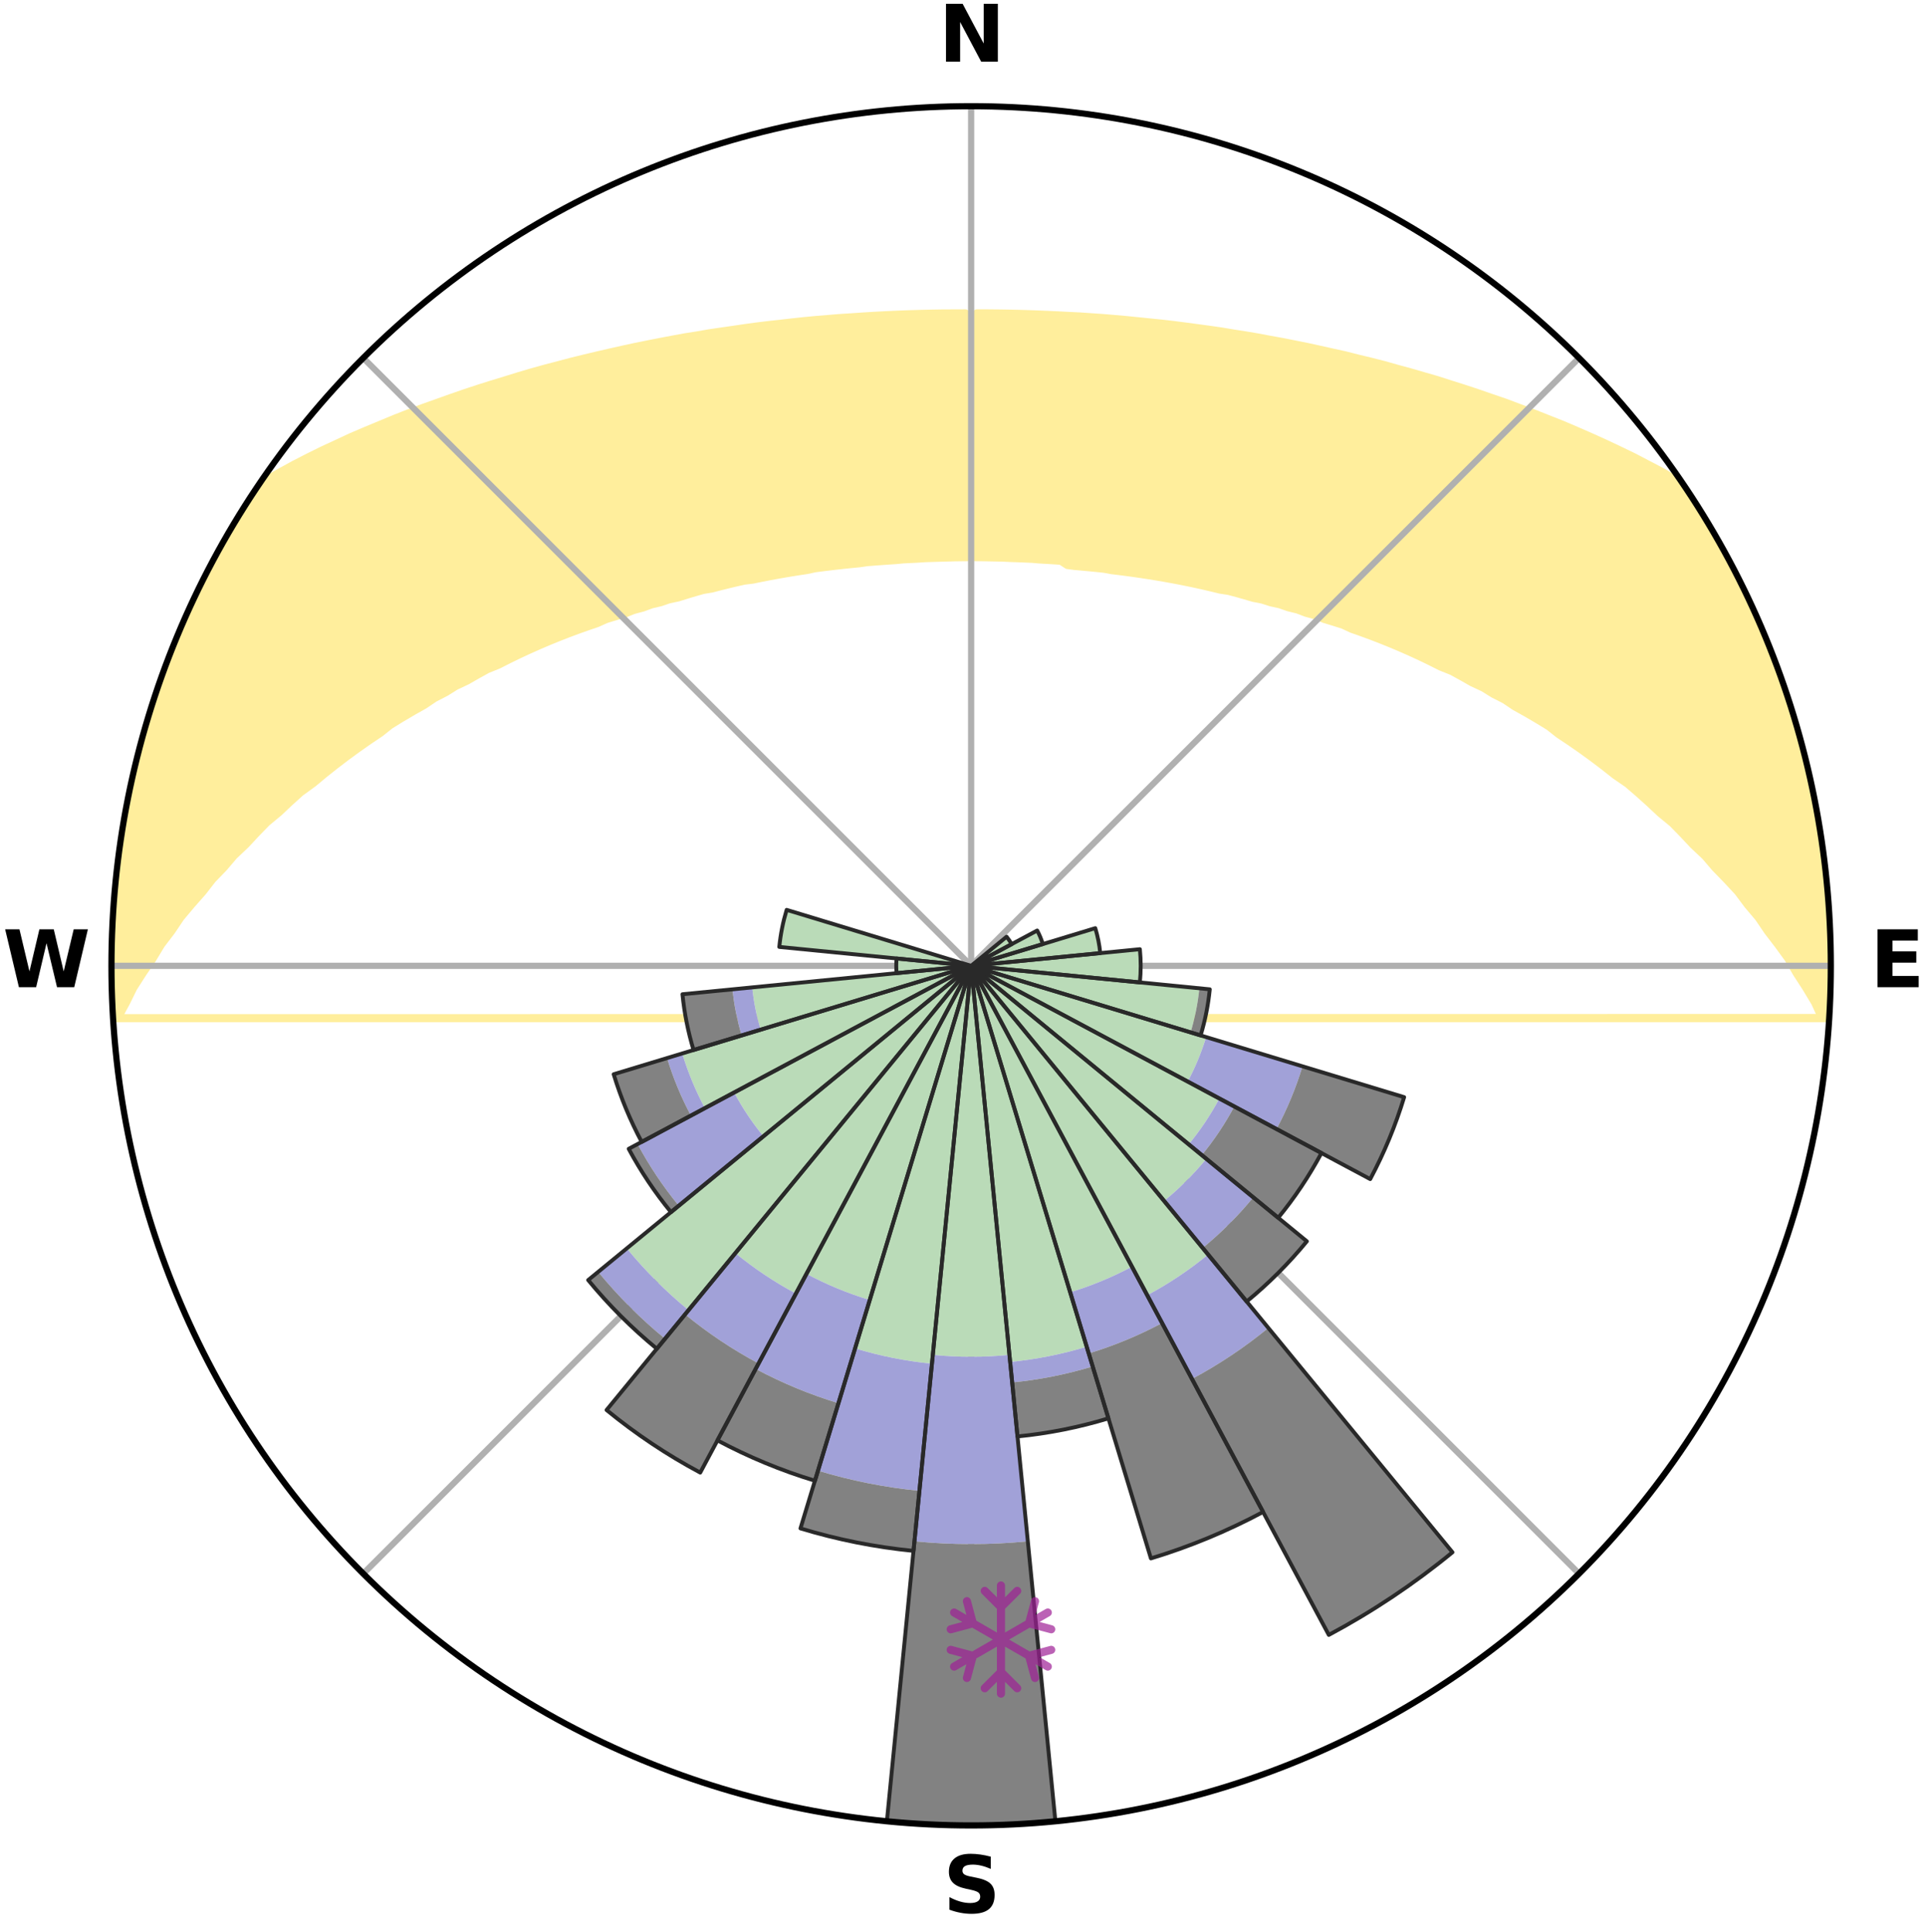 <?xml version="1.0" encoding="utf-8" standalone="no"?>
<!DOCTYPE svg PUBLIC "-//W3C//DTD SVG 1.1//EN"
  "http://www.w3.org/Graphics/SVG/1.1/DTD/svg11.dtd">
<svg xmlns:xlink="http://www.w3.org/1999/xlink" width="248.41pt" height="249.158pt" viewBox="0 0 248.41 249.158" xmlns="http://www.w3.org/2000/svg" version="1.1">
 <title>Ski Rose for Coronet Peak</title>
 <defs>
  <style type="text/css">*{stroke-linejoin: round; stroke-linecap: butt}</style>
 </defs>
 <g id="figure_1">
  <g id="patch_1">
   <path d="M 0 249.158 
L 248.41 249.158 
L 248.41 0 
L 0 0 
z
" style="fill: #ffffff"/>
  </g>
  <g id="axes_1">
   <g id="patch_2">
    <path d="M 236.135 124.579 
C 236.135 110.018 233.267 95.599 227.695 82.147 
C 222.122 68.695 213.955 56.471 203.659 46.175 
C 193.363 35.879 181.139 27.711 167.687 22.139 
C 154.235 16.567 139.815 13.699 125.255 13.699 
C 110.694 13.699 96.275 16.567 82.823 22.139 
C 69.371 27.711 57.147 35.879 46.851 46.175 
C 36.555 56.471 28.387 68.695 22.815 82.147 
C 17.243 95.599 14.375 110.018 14.375 124.579 
C 14.375 139.14 17.243 153.559 22.815 167.011 
C 28.387 180.463 36.555 192.687 46.851 202.983 
C 57.147 213.279 69.371 221.447 82.823 227.019 
C 96.275 232.591 110.694 235.459 125.255 235.459 
C 139.815 235.459 154.235 232.591 167.687 227.019 
C 181.139 221.447 193.363 213.279 203.659 202.983 
C 213.955 192.687 222.122 180.463 227.695 167.011 
C 233.267 153.559 236.135 139.14 236.135 124.579 
M 125.255 124.579 
C 125.255 124.579 125.255 124.579 125.255 124.579 
C 125.255 124.579 125.255 124.579 125.255 124.579 
C 125.255 124.579 125.255 124.579 125.255 124.579 
C 125.255 124.579 125.255 124.579 125.255 124.579 
C 125.255 124.579 125.255 124.579 125.255 124.579 
C 125.255 124.579 125.255 124.579 125.255 124.579 
C 125.255 124.579 125.255 124.579 125.255 124.579 
C 125.255 124.579 125.255 124.579 125.255 124.579 
C 125.255 124.579 125.255 124.579 125.255 124.579 
C 125.255 124.579 125.255 124.579 125.255 124.579 
C 125.255 124.579 125.255 124.579 125.255 124.579 
C 125.255 124.579 125.255 124.579 125.255 124.579 
C 125.255 124.579 125.255 124.579 125.255 124.579 
C 125.255 124.579 125.255 124.579 125.255 124.579 
C 125.255 124.579 125.255 124.579 125.255 124.579 
C 125.255 124.579 125.255 124.579 125.255 124.579 
z
" style="fill: #ffffff"/>
   </g>
   <g id="PolyCollection_1">
    <defs>
     <path id="m81696ef58d" d="M 125.989 -208.761 
L 125.715 -177.272 
L 126.635 -177.266 
L 127.554 -177.248 
L 128.475 -177.231 
L 129.397 -177.21 
L 130.318 -177.166 
L 131.243 -177.133 
L 132.169 -177.097 
L 133.098 -177.057 
L 134.023 -176.977 
L 134.956 -176.924 
L 135.893 -176.867 
L 136.833 -176.804 
L 137.662 -176.261 
L 138.589 -176.137 
L 139.531 -176.056 
L 140.477 -175.969 
L 141.429 -175.876 
L 142.385 -175.777 
L 143.323 -175.602 
L 144.288 -175.485 
L 145.258 -175.36 
L 146.234 -175.227 
L 147.215 -175.085 
L 148.203 -174.934 
L 149.196 -174.773 
L 150.196 -174.603 
L 151.201 -174.421 
L 152.212 -174.229 
L 153.23 -174.025 
L 154.253 -173.809 
L 155.283 -173.58 
L 156.318 -173.338 
L 157.359 -173.083 
L 158.474 -172.914 
L 159.53 -172.631 
L 160.59 -172.332 
L 161.656 -172.018 
L 162.81 -171.793 
L 163.889 -171.446 
L 165.063 -171.189 
L 166.154 -170.807 
L 167.347 -170.515 
L 168.448 -170.095 
L 169.659 -169.765 
L 170.769 -169.306 
L 171.996 -168.934 
L 173.231 -168.541 
L 174.354 -168.018 
L 175.602 -167.58 
L 176.858 -167.118 
L 178.121 -166.631 
L 179.39 -166.119 
L 180.665 -165.581 
L 181.945 -165.016 
L 183.229 -164.423 
L 184.516 -163.803 
L 185.806 -163.154 
L 187.256 -162.573 
L 188.552 -161.864 
L 189.848 -161.124 
L 191.311 -160.445 
L 192.608 -159.641 
L 194.077 -158.892 
L 195.37 -158.022 
L 196.84 -157.202 
L 198.309 -156.344 
L 199.777 -155.447 
L 201.055 -154.438 
L 202.515 -153.466 
L 203.97 -152.454 
L 205.42 -151.402 
L 206.862 -150.31 
L 208.295 -149.177 
L 209.92 -148.059 
L 211.334 -146.841 
L 212.735 -145.581 
L 214.122 -144.28 
L 215.702 -142.981 
L 217.058 -141.594 
L 218.396 -140.166 
L 219.926 -138.728 
L 221.224 -137.214 
L 222.712 -135.683 
L 224.178 -134.104 
L 225.403 -132.461 
L 226.815 -130.791 
L 227.983 -129.064 
L 229.332 -127.304 
L 230.645 -125.499 
L 231.704 -123.65 
L 232.928 -121.76 
L 234.09 -119.827 
L 234.981 -117.868 
L 15.192 -117.847 
L 16.267 -119.821 
L 17.216 -121.75 
L 18.43 -123.647 
L 19.696 -125.5 
L 20.791 -127.315 
L 22.136 -129.081 
L 23.301 -130.815 
L 24.71 -132.492 
L 26.147 -134.122 
L 27.396 -135.729 
L 28.882 -137.267 
L 30.178 -138.788 
L 31.706 -140.234 
L 33.042 -141.67 
L 34.397 -143.064 
L 35.976 -144.372 
L 37.363 -145.68 
L 38.763 -146.947 
L 40.378 -148.118 
L 41.801 -149.299 
L 43.234 -150.44 
L 44.676 -151.54 
L 46.125 -152.6 
L 47.581 -153.62 
L 49.041 -154.6 
L 50.32 -155.618 
L 51.79 -156.523 
L 53.26 -157.389 
L 54.73 -158.218 
L 56.026 -159.095 
L 57.496 -159.852 
L 58.795 -160.664 
L 60.26 -161.352 
L 61.558 -162.099 
L 62.857 -162.817 
L 64.309 -163.406 
L 65.602 -164.063 
L 66.892 -164.691 
L 68.179 -165.291 
L 69.462 -165.863 
L 70.741 -166.409 
L 72.013 -166.929 
L 73.28 -167.424 
L 74.54 -167.893 
L 75.793 -168.339 
L 77.038 -168.762 
L 78.161 -169.27 
L 79.392 -169.648 
L 80.614 -170.006 
L 81.723 -170.452 
L 82.929 -170.77 
L 84.029 -171.177 
L 85.216 -171.458 
L 86.305 -171.829 
L 87.474 -172.077 
L 88.55 -172.413 
L 89.623 -172.733 
L 90.69 -173.037 
L 91.821 -173.225 
L 92.875 -173.5 
L 93.922 -173.761 
L 94.965 -174.008 
L 96.001 -174.242 
L 97.084 -174.37 
L 98.106 -174.581 
L 99.122 -174.78 
L 100.132 -174.967 
L 101.136 -175.144 
L 102.135 -175.311 
L 103.128 -175.468 
L 104.115 -175.616 
L 105.067 -175.828 
L 106.046 -175.956 
L 107.019 -176.076 
L 107.987 -176.188 
L 108.95 -176.293 
L 109.907 -176.391 
L 110.861 -176.483 
L 111.796 -176.62 
L 112.743 -176.696 
L 113.685 -176.767 
L 114.624 -176.833 
L 115.559 -176.894 
L 116.485 -176.984 
L 117.416 -177.031 
L 118.344 -177.075 
L 119.267 -177.138 
L 120.191 -177.169 
L 121.114 -177.197 
L 122.035 -177.221 
L 122.955 -177.249 
L 123.875 -177.262 
L 124.795 -177.272 
L 124.52 -208.758 
L 124.52 -208.758 
L 123.051 -208.752 
L 121.58 -208.746 
L 120.108 -208.722 
L 118.635 -208.687 
L 117.16 -208.643 
L 115.683 -208.587 
L 114.204 -208.519 
L 112.722 -208.44 
L 111.237 -208.349 
L 109.748 -208.246 
L 108.252 -208.153 
L 106.755 -208.027 
L 105.25 -207.905 
L 103.742 -207.762 
L 102.231 -207.6 
L 100.715 -207.424 
L 99.186 -207.259 
L 97.653 -207.073 
L 96.116 -206.865 
L 94.575 -206.637 
L 93.019 -206.414 
L 91.453 -206.183 
L 89.891 -205.911 
L 88.303 -205.663 
L 86.72 -205.369 
L 85.125 -205.067 
L 83.519 -204.752 
L 81.902 -204.424 
L 80.28 -204.072 
L 78.646 -203.705 
L 77 -203.324 
L 75.34 -202.929 
L 73.668 -202.519 
L 71.994 -202.074 
L 70.295 -201.631 
L 68.59 -201.157 
L 66.881 -200.653 
L 65.167 -200.12 
L 63.421 -199.589 
L 61.665 -199.033 
L 59.9 -198.45 
L 58.127 -197.836 
L 56.343 -197.197 
L 54.528 -196.551 
L 52.707 -195.872 
L 50.884 -195.155 
L 49.06 -194.398 
L 47.208 -193.629 
L 45.342 -192.831 
L 43.499 -191.974 
L 41.621 -191.105 
L 39.755 -190.185 
L 37.89 -189.226 
L 36.042 -188.214 
L 34.198 -187.161 
L 32.796 -185.776 
L 31.749 -184.149 
L 30.717 -182.512 
L 29.721 -180.853 
L 28.849 -179.123 
L 27.912 -177.432 
L 27.016 -175.719 
L 26.028 -174.052 
L 25.193 -172.306 
L 24.425 -170.53 
L 23.698 -168.737 
L 22.828 -167.006 
L 22.175 -165.183 
L 21.534 -163.359 
L 20.76 -161.583 
L 20.185 -159.735 
L 19.672 -157.869 
L 18.964 -156.064 
L 18.518 -154.18 
L 17.932 -152.335 
L 17.495 -150.45 
L 17.121 -148.552 
L 16.602 -146.685 
L 16.264 -144.779 
L 16.023 -142.858 
L 15.602 -140.967 
L 15.365 -139.046 
L 15.194 -137.119 
L 14.905 -135.205 
L 14.77 -133.274 
L 14.703 -131.341 
L 14.484 -129.415 
L 14.451 -127.481 
L 14.488 -125.546 
L 14.413 -123.612 
L 14.485 -121.678 
L 14.631 -119.749 
L 14.586 -117.81 
L 235.909 -117.811 
L 235.99 -119.744 
L 236.019 -121.679 
L 236.015 -123.612 
L 235.997 -125.545 
L 236.096 -127.482 
L 236.01 -129.415 
L 235.871 -131.345 
L 235.697 -133.271 
L 235.487 -135.193 
L 235.263 -137.113 
L 235.165 -139.049 
L 234.845 -140.957 
L 234.486 -142.858 
L 234.27 -144.784 
L 233.834 -146.67 
L 233.496 -148.576 
L 233.019 -150.451 
L 232.59 -152.338 
L 232.039 -154.193 
L 231.515 -156.055 
L 230.999 -157.92 
L 230.337 -159.739 
L 229.757 -161.585 
L 229.101 -163.405 
L 228.398 -165.208 
L 227.651 -166.993 
L 226.912 -168.781 
L 226.106 -170.54 
L 225.325 -172.31 
L 224.43 -174.026 
L 223.582 -175.765 
L 222.675 -177.474 
L 221.712 -179.152 
L 220.788 -180.852 
L 219.782 -182.505 
L 218.763 -184.15 
L 217.7 -185.767 
L 216.315 -187.163 
L 214.496 -188.234 
L 212.612 -189.22 
L 210.76 -190.189 
L 208.881 -191.098 
L 207.016 -191.978 
L 205.154 -192.819 
L 203.301 -193.628 
L 201.465 -194.412 
L 199.612 -195.141 
L 197.796 -195.865 
L 195.981 -196.551 
L 194.194 -197.225 
L 192.389 -197.843 
L 190.616 -198.456 
L 188.851 -199.04 
L 187.094 -199.596 
L 185.367 -200.151 
L 183.629 -200.653 
L 181.914 -201.15 
L 180.204 -201.615 
L 178.526 -202.089 
L 176.843 -202.52 
L 175.164 -202.921 
L 173.52 -203.34 
L 171.864 -203.706 
L 170.228 -204.07 
L 168.608 -204.426 
L 166.989 -204.75 
L 165.386 -205.069 
L 163.784 -205.356 
L 162.203 -205.655 
L 160.624 -205.922 
L 159.049 -206.166 
L 157.496 -206.429 
L 155.94 -206.65 
L 154.392 -206.86 
L 152.854 -207.065 
L 151.325 -207.262 
L 149.799 -207.438 
L 148.276 -207.592 
L 146.763 -207.746 
L 145.258 -207.897 
L 143.756 -208.03 
L 142.259 -208.156 
L 140.764 -208.258 
L 139.275 -208.36 
L 137.787 -208.431 
L 136.305 -208.51 
L 134.825 -208.577 
L 133.349 -208.635 
L 131.874 -208.682 
L 130.401 -208.718 
L 128.93 -208.743 
L 127.459 -208.757 
L 125.989 -208.761 
z
" style="stroke: #ffee9c"/>
    </defs>
    <g clip-path="url(#p3da7ca8cbd)">
     <use xlink:href="#m81696ef58d" x="0" y="249.158" style="fill: #ffee9c; stroke: #ffee9c"/>
    </g>
   </g>
   <g id="matplotlib.axis_1">
    <g id="xtick_1">
     <g id="line2d_1">
      <path d="M 125.255 124.579 
L 125.255 13.699 
" clip-path="url(#p3da7ca8cbd)" style="fill: none; stroke: #b0b0b0; stroke-width: 0.8; stroke-linecap: square"/>
     </g>
     <g id="text_1">
      <!-- N -->
      <g transform="translate(121.07 7.958) scale(0.1 -0.1)">
       <defs>
        <path id="DejaVuSans-Bold-4e" d="M 588 4666 
L 1931 4666 
L 3628 1466 
L 3628 4666 
L 4769 4666 
L 4769 0 
L 3425 0 
L 1728 3200 
L 1728 0 
L 588 0 
L 588 4666 
z
" transform="scale(0.016)"/>
       </defs>
       <use xlink:href="#DejaVuSans-Bold-4e"/>
      </g>
     </g>
    </g>
    <g id="xtick_2">
     <g id="line2d_2">
      <path d="M 125.255 124.579 
L 203.659 46.175 
" clip-path="url(#p3da7ca8cbd)" style="fill: none; stroke: #b0b0b0; stroke-width: 0.8; stroke-linecap: square"/>
     </g>
    </g>
    <g id="xtick_3">
     <g id="line2d_3">
      <path d="M 125.255 124.579 
L 236.135 124.579 
" clip-path="url(#p3da7ca8cbd)" style="fill: none; stroke: #b0b0b0; stroke-width: 0.8; stroke-linecap: square"/>
     </g>
     <g id="text_2">
      <!-- E -->
      <g transform="translate(241.219 127.338) scale(0.1 -0.1)">
       <defs>
        <path id="DejaVuSans-Bold-45" d="M 588 4666 
L 3834 4666 
L 3834 3756 
L 1791 3756 
L 1791 2888 
L 3713 2888 
L 3713 1978 
L 1791 1978 
L 1791 909 
L 3903 909 
L 3903 0 
L 588 0 
L 588 4666 
z
" transform="scale(0.016)"/>
       </defs>
       <use xlink:href="#DejaVuSans-Bold-45"/>
      </g>
     </g>
    </g>
    <g id="xtick_4">
     <g id="line2d_4">
      <path d="M 125.255 124.579 
L 203.659 202.983 
" clip-path="url(#p3da7ca8cbd)" style="fill: none; stroke: #b0b0b0; stroke-width: 0.8; stroke-linecap: square"/>
     </g>
    </g>
    <g id="xtick_5">
     <g id="line2d_5">
      <path d="M 125.255 124.579 
L 125.255 235.459 
" clip-path="url(#p3da7ca8cbd)" style="fill: none; stroke: #b0b0b0; stroke-width: 0.8; stroke-linecap: square"/>
     </g>
     <g id="text_3">
      <!-- S -->
      <g transform="translate(121.654 246.718) scale(0.1 -0.1)">
       <defs>
        <path id="DejaVuSans-Bold-53" d="M 3834 4519 
L 3834 3531 
Q 3450 3703 3084 3790 
Q 2719 3878 2394 3878 
Q 1963 3878 1756 3759 
Q 1550 3641 1550 3391 
Q 1550 3203 1689 3098 
Q 1828 2994 2194 2919 
L 2706 2816 
Q 3484 2659 3812 2340 
Q 4141 2022 4141 1434 
Q 4141 663 3683 286 
Q 3225 -91 2284 -91 
Q 1841 -91 1394 -6 
Q 947 78 500 244 
L 500 1259 
Q 947 1022 1364 901 
Q 1781 781 2169 781 
Q 2563 781 2772 912 
Q 2981 1044 2981 1288 
Q 2981 1506 2839 1625 
Q 2697 1744 2272 1838 
L 1806 1941 
Q 1106 2091 782 2419 
Q 459 2747 459 3303 
Q 459 4000 909 4375 
Q 1359 4750 2203 4750 
Q 2588 4750 2994 4692 
Q 3400 4634 3834 4519 
z
" transform="scale(0.016)"/>
       </defs>
       <use xlink:href="#DejaVuSans-Bold-53"/>
      </g>
     </g>
    </g>
    <g id="xtick_6">
     <g id="line2d_6">
      <path d="M 125.255 124.579 
L 46.851 202.983 
" clip-path="url(#p3da7ca8cbd)" style="fill: none; stroke: #b0b0b0; stroke-width: 0.8; stroke-linecap: square"/>
     </g>
    </g>
    <g id="xtick_7">
     <g id="line2d_7">
      <path d="M 125.255 124.579 
L 14.375 124.579 
" clip-path="url(#p3da7ca8cbd)" style="fill: none; stroke: #b0b0b0; stroke-width: 0.8; stroke-linecap: square"/>
     </g>
     <g id="text_4">
      <!-- W -->
      <g transform="translate(0.36 127.338) scale(0.1 -0.1)">
       <defs>
        <path id="DejaVuSans-Bold-57" d="M 191 4666 
L 1344 4666 
L 2150 1275 
L 2950 4666 
L 4109 4666 
L 4909 1275 
L 5716 4666 
L 6859 4666 
L 5759 0 
L 4372 0 
L 3525 3547 
L 2688 0 
L 1300 0 
L 191 4666 
z
" transform="scale(0.016)"/>
       </defs>
       <use xlink:href="#DejaVuSans-Bold-57"/>
      </g>
     </g>
    </g>
    <g id="xtick_8">
     <g id="line2d_8">
      <path d="M 125.255 124.579 
L 46.851 46.175 
" clip-path="url(#p3da7ca8cbd)" style="fill: none; stroke: #b0b0b0; stroke-width: 0.8; stroke-linecap: square"/>
     </g>
    </g>
   </g>
   <g id="matplotlib.axis_2"/>
   <g id="patch_3">
    <path d="M 125.255 124.579 
C 125.255 124.579 125.255 124.579 125.255 124.579 
C 125.255 124.579 125.255 124.579 125.255 124.579 
L 125.255 124.579 
C 125.255 124.579 125.255 124.579 125.255 124.579 
C 125.255 124.579 125.255 124.579 125.255 124.579 
z
" clip-path="url(#p3da7ca8cbd)" style="fill: #d9d9d9"/>
   </g>
   <g id="patch_4">
    <path d="M 125.255 124.579 
C 125.255 124.579 125.255 124.579 125.255 124.579 
C 125.255 124.579 125.255 124.579 125.255 124.579 
L 125.255 124.579 
C 125.255 124.579 125.255 124.579 125.255 124.579 
C 125.255 124.579 125.255 124.579 125.255 124.579 
z
" clip-path="url(#p3da7ca8cbd)" style="fill: #d9d9d9"/>
   </g>
   <g id="patch_5">
    <path d="M 125.255 124.579 
C 125.255 124.579 125.255 124.579 125.255 124.579 
C 125.255 124.579 125.255 124.579 125.255 124.579 
L 125.255 124.579 
C 125.255 124.579 125.255 124.579 125.255 124.579 
C 125.255 124.579 125.255 124.579 125.255 124.579 
z
" clip-path="url(#p3da7ca8cbd)" style="fill: #d9d9d9"/>
   </g>
   <g id="patch_6">
    <path d="M 125.255 124.579 
C 125.255 124.579 125.255 124.579 125.255 124.579 
C 125.255 124.579 125.255 124.579 125.255 124.579 
L 125.255 124.579 
C 125.255 124.579 125.255 124.579 125.255 124.579 
C 125.255 124.579 125.255 124.579 125.255 124.579 
z
" clip-path="url(#p3da7ca8cbd)" style="fill: #d9d9d9"/>
   </g>
   <g id="patch_7">
    <path d="M 125.255 124.579 
C 125.255 124.579 125.255 124.579 125.255 124.579 
C 125.255 124.579 125.255 124.579 125.255 124.579 
L 125.255 124.579 
C 125.255 124.579 125.255 124.579 125.255 124.579 
C 125.255 124.579 125.255 124.579 125.255 124.579 
z
" clip-path="url(#p3da7ca8cbd)" style="fill: #d9d9d9"/>
   </g>
   <g id="patch_8">
    <path d="M 125.255 124.579 
C 125.255 124.579 125.255 124.579 125.255 124.579 
C 125.255 124.579 125.255 124.579 125.255 124.579 
L 125.255 124.579 
C 125.255 124.579 125.255 124.579 125.255 124.579 
C 125.255 124.579 125.255 124.579 125.255 124.579 
z
" clip-path="url(#p3da7ca8cbd)" style="fill: #d9d9d9"/>
   </g>
   <g id="patch_9">
    <path d="M 125.255 124.579 
C 125.255 124.579 125.255 124.579 125.255 124.579 
C 125.255 124.579 125.255 124.579 125.255 124.579 
L 125.255 124.579 
C 125.255 124.579 125.255 124.579 125.255 124.579 
C 125.255 124.579 125.255 124.579 125.255 124.579 
z
" clip-path="url(#p3da7ca8cbd)" style="fill: #d9d9d9"/>
   </g>
   <g id="patch_10">
    <path d="M 125.255 124.579 
C 125.255 124.579 125.255 124.579 125.255 124.579 
C 125.255 124.579 125.255 124.579 125.255 124.579 
L 125.255 124.579 
C 125.255 124.579 125.255 124.579 125.255 124.579 
C 125.255 124.579 125.255 124.579 125.255 124.579 
z
" clip-path="url(#p3da7ca8cbd)" style="fill: #d9d9d9"/>
   </g>
   <g id="patch_11">
    <path d="M 125.255 124.579 
C 125.255 124.579 125.255 124.579 125.255 124.579 
C 125.255 124.579 125.255 124.579 125.255 124.579 
L 125.255 124.579 
C 125.255 124.579 125.255 124.579 125.255 124.579 
C 125.255 124.579 125.255 124.579 125.255 124.579 
z
" clip-path="url(#p3da7ca8cbd)" style="fill: #d9d9d9"/>
   </g>
   <g id="patch_12">
    <path d="M 125.255 124.579 
C 125.255 124.579 125.255 124.579 125.255 124.579 
C 125.255 124.579 125.255 124.579 125.255 124.579 
L 125.255 124.579 
C 125.255 124.579 125.255 124.579 125.255 124.579 
C 125.255 124.579 125.255 124.579 125.255 124.579 
z
" clip-path="url(#p3da7ca8cbd)" style="fill: #d9d9d9"/>
   </g>
   <g id="patch_13">
    <path d="M 125.255 124.579 
C 125.255 124.579 125.255 124.579 125.255 124.579 
C 125.255 124.579 125.255 124.579 125.255 124.579 
L 125.255 124.579 
C 125.255 124.579 125.255 124.579 125.255 124.579 
C 125.255 124.579 125.255 124.579 125.255 124.579 
z
" clip-path="url(#p3da7ca8cbd)" style="fill: #d9d9d9"/>
   </g>
   <g id="patch_14">
    <path d="M 125.255 124.579 
C 125.255 124.579 125.255 124.579 125.255 124.579 
C 125.255 124.579 125.255 124.579 125.255 124.579 
L 125.255 124.579 
C 125.255 124.579 125.255 124.579 125.255 124.579 
C 125.255 124.579 125.255 124.579 125.255 124.579 
z
" clip-path="url(#p3da7ca8cbd)" style="fill: #d9d9d9"/>
   </g>
   <g id="patch_15">
    <path d="M 125.255 124.579 
C 125.255 124.579 125.255 124.579 125.255 124.579 
C 125.255 124.579 125.255 124.579 125.255 124.579 
L 125.255 124.579 
C 125.255 124.579 125.255 124.579 125.255 124.579 
C 125.255 124.579 125.255 124.579 125.255 124.579 
z
" clip-path="url(#p3da7ca8cbd)" style="fill: #d9d9d9"/>
   </g>
   <g id="patch_16">
    <path d="M 125.255 124.579 
C 125.255 124.579 125.255 124.579 125.255 124.579 
C 125.255 124.579 125.255 124.579 125.255 124.579 
L 125.255 124.579 
C 125.255 124.579 125.255 124.579 125.255 124.579 
C 125.255 124.579 125.255 124.579 125.255 124.579 
z
" clip-path="url(#p3da7ca8cbd)" style="fill: #d9d9d9"/>
   </g>
   <g id="patch_17">
    <path d="M 125.255 124.579 
C 125.255 124.579 125.255 124.579 125.255 124.579 
C 125.255 124.579 125.255 124.579 125.255 124.579 
L 125.255 124.579 
C 125.255 124.579 125.255 124.579 125.255 124.579 
C 125.255 124.579 125.255 124.579 125.255 124.579 
z
" clip-path="url(#p3da7ca8cbd)" style="fill: #d9d9d9"/>
   </g>
   <g id="patch_18">
    <path d="M 125.255 124.579 
C 125.255 124.579 125.255 124.579 125.255 124.579 
C 125.255 124.579 125.255 124.579 125.255 124.579 
L 125.255 124.579 
C 125.255 124.579 125.255 124.579 125.255 124.579 
C 125.255 124.579 125.255 124.579 125.255 124.579 
z
" clip-path="url(#p3da7ca8cbd)" style="fill: #d9d9d9"/>
   </g>
   <g id="patch_19">
    <path d="M 125.255 124.579 
C 125.255 124.579 125.255 124.579 125.255 124.579 
C 125.255 124.579 125.255 124.579 125.255 124.579 
L 125.255 124.579 
C 125.255 124.579 125.255 124.579 125.255 124.579 
C 125.255 124.579 125.255 124.579 125.255 124.579 
z
" clip-path="url(#p3da7ca8cbd)" style="fill: #d9d9d9"/>
   </g>
   <g id="patch_20">
    <path d="M 125.255 124.579 
C 125.255 124.579 125.255 124.579 125.255 124.579 
C 125.255 124.579 125.255 124.579 125.255 124.579 
L 125.255 124.579 
C 125.255 124.579 125.255 124.579 125.255 124.579 
C 125.255 124.579 125.255 124.579 125.255 124.579 
z
" clip-path="url(#p3da7ca8cbd)" style="fill: #d9d9d9"/>
   </g>
   <g id="patch_21">
    <path d="M 125.255 124.579 
C 125.255 124.579 125.255 124.579 125.255 124.579 
C 125.255 124.579 125.255 124.579 125.255 124.579 
L 125.255 124.579 
C 125.255 124.579 125.255 124.579 125.255 124.579 
C 125.255 124.579 125.255 124.579 125.255 124.579 
z
" clip-path="url(#p3da7ca8cbd)" style="fill: #d9d9d9"/>
   </g>
   <g id="patch_22">
    <path d="M 125.255 124.579 
C 125.255 124.579 125.255 124.579 125.255 124.579 
C 125.255 124.579 125.255 124.579 125.255 124.579 
L 125.255 124.579 
C 125.255 124.579 125.255 124.579 125.255 124.579 
C 125.255 124.579 125.255 124.579 125.255 124.579 
z
" clip-path="url(#p3da7ca8cbd)" style="fill: #d9d9d9"/>
   </g>
   <g id="patch_23">
    <path d="M 125.255 124.579 
C 125.255 124.579 125.255 124.579 125.255 124.579 
C 125.255 124.579 125.255 124.579 125.255 124.579 
L 125.255 124.579 
C 125.255 124.579 125.255 124.579 125.255 124.579 
C 125.255 124.579 125.255 124.579 125.255 124.579 
z
" clip-path="url(#p3da7ca8cbd)" style="fill: #d9d9d9"/>
   </g>
   <g id="patch_24">
    <path d="M 125.255 124.579 
C 125.255 124.579 125.255 124.579 125.255 124.579 
C 125.255 124.579 125.255 124.579 125.255 124.579 
L 125.255 124.579 
C 125.255 124.579 125.255 124.579 125.255 124.579 
C 125.255 124.579 125.255 124.579 125.255 124.579 
z
" clip-path="url(#p3da7ca8cbd)" style="fill: #d9d9d9"/>
   </g>
   <g id="patch_25">
    <path d="M 125.255 124.579 
C 125.255 124.579 125.255 124.579 125.255 124.579 
C 125.255 124.579 125.255 124.579 125.255 124.579 
L 125.255 124.579 
C 125.255 124.579 125.255 124.579 125.255 124.579 
C 125.255 124.579 125.255 124.579 125.255 124.579 
z
" clip-path="url(#p3da7ca8cbd)" style="fill: #d9d9d9"/>
   </g>
   <g id="patch_26">
    <path d="M 125.255 124.579 
C 125.255 124.579 125.255 124.579 125.255 124.579 
C 125.255 124.579 125.255 124.579 125.255 124.579 
L 125.255 124.579 
C 125.255 124.579 125.255 124.579 125.255 124.579 
C 125.255 124.579 125.255 124.579 125.255 124.579 
z
" clip-path="url(#p3da7ca8cbd)" style="fill: #d9d9d9"/>
   </g>
   <g id="patch_27">
    <path d="M 125.255 124.579 
C 125.255 124.579 125.255 124.579 125.255 124.579 
C 125.255 124.579 125.255 124.579 125.255 124.579 
L 125.255 124.579 
C 125.255 124.579 125.255 124.579 125.255 124.579 
C 125.255 124.579 125.255 124.579 125.255 124.579 
z
" clip-path="url(#p3da7ca8cbd)" style="fill: #d9d9d9"/>
   </g>
   <g id="patch_28">
    <path d="M 125.255 124.579 
C 125.255 124.579 125.255 124.579 125.255 124.579 
C 125.255 124.579 125.255 124.579 125.255 124.579 
L 125.255 124.579 
C 125.255 124.579 125.255 124.579 125.255 124.579 
C 125.255 124.579 125.255 124.579 125.255 124.579 
z
" clip-path="url(#p3da7ca8cbd)" style="fill: #d9d9d9"/>
   </g>
   <g id="patch_29">
    <path d="M 125.255 124.579 
C 125.255 124.579 125.255 124.579 125.255 124.579 
C 125.255 124.579 125.255 124.579 125.255 124.579 
L 125.255 124.579 
C 125.255 124.579 125.255 124.579 125.255 124.579 
C 125.255 124.579 125.255 124.579 125.255 124.579 
z
" clip-path="url(#p3da7ca8cbd)" style="fill: #d9d9d9"/>
   </g>
   <g id="patch_30">
    <path d="M 125.255 124.579 
C 125.255 124.579 125.255 124.579 125.255 124.579 
C 125.255 124.579 125.255 124.579 125.255 124.579 
L 125.255 124.579 
C 125.255 124.579 125.255 124.579 125.255 124.579 
C 125.255 124.579 125.255 124.579 125.255 124.579 
z
" clip-path="url(#p3da7ca8cbd)" style="fill: #d9d9d9"/>
   </g>
   <g id="patch_31">
    <path d="M 125.255 124.579 
C 125.255 124.579 125.255 124.579 125.255 124.579 
C 125.255 124.579 125.255 124.579 125.255 124.579 
L 125.255 124.579 
C 125.255 124.579 125.255 124.579 125.255 124.579 
C 125.255 124.579 125.255 124.579 125.255 124.579 
z
" clip-path="url(#p3da7ca8cbd)" style="fill: #d9d9d9"/>
   </g>
   <g id="patch_32">
    <path d="M 125.255 124.579 
C 125.255 124.579 125.255 124.579 125.255 124.579 
C 125.255 124.579 125.255 124.579 125.255 124.579 
L 125.255 124.579 
C 125.255 124.579 125.255 124.579 125.255 124.579 
C 125.255 124.579 125.255 124.579 125.255 124.579 
z
" clip-path="url(#p3da7ca8cbd)" style="fill: #d9d9d9"/>
   </g>
   <g id="patch_33">
    <path d="M 125.255 124.579 
C 125.255 124.579 125.255 124.579 125.255 124.579 
C 125.255 124.579 125.255 124.579 125.255 124.579 
L 125.255 124.579 
C 125.255 124.579 125.255 124.579 125.255 124.579 
C 125.255 124.579 125.255 124.579 125.255 124.579 
z
" clip-path="url(#p3da7ca8cbd)" style="fill: #d9d9d9"/>
   </g>
   <g id="patch_34">
    <path d="M 125.255 124.579 
C 125.255 124.579 125.255 124.579 125.255 124.579 
C 125.255 124.579 125.255 124.579 125.255 124.579 
L 125.255 124.579 
C 125.255 124.579 125.255 124.579 125.255 124.579 
C 125.255 124.579 125.255 124.579 125.255 124.579 
z
" clip-path="url(#p3da7ca8cbd)" style="fill: #d9d9d9"/>
   </g>
   <g id="patch_35">
    <path d="M 125.255 124.579 
C 125.255 124.579 125.255 124.579 125.255 124.579 
C 125.255 124.579 125.255 124.579 125.255 124.579 
L 125.255 124.579 
C 125.255 124.579 125.255 124.579 125.255 124.579 
C 125.255 124.579 125.255 124.579 125.255 124.579 
z
" clip-path="url(#p3da7ca8cbd)" style="fill: #badbb8"/>
   </g>
   <g id="patch_36">
    <path d="M 125.255 124.579 
C 125.255 124.579 125.255 124.579 125.255 124.579 
C 125.255 124.579 125.255 124.579 125.255 124.579 
L 125.255 124.579 
C 125.255 124.579 125.255 124.579 125.255 124.579 
C 125.255 124.579 125.255 124.579 125.255 124.579 
z
" clip-path="url(#p3da7ca8cbd)" style="fill: #badbb8"/>
   </g>
   <g id="patch_37">
    <path d="M 125.255 124.579 
C 125.255 124.579 125.255 124.579 125.255 124.579 
C 125.255 124.579 125.255 124.579 125.255 124.579 
L 125.255 124.579 
C 125.255 124.579 125.255 124.579 125.255 124.579 
C 125.255 124.579 125.255 124.579 125.255 124.579 
z
" clip-path="url(#p3da7ca8cbd)" style="fill: #badbb8"/>
   </g>
   <g id="patch_38">
    <path d="M 125.255 124.579 
C 125.255 124.579 125.255 124.579 125.255 124.579 
C 125.255 124.579 125.255 124.579 125.255 124.579 
L 125.255 124.579 
C 125.255 124.579 125.255 124.579 125.255 124.579 
C 125.255 124.579 125.255 124.579 125.255 124.579 
z
" clip-path="url(#p3da7ca8cbd)" style="fill: #badbb8"/>
   </g>
   <g id="patch_39">
    <path d="M 125.255 124.579 
C 125.255 124.579 125.255 124.579 125.255 124.579 
C 125.255 124.579 125.255 124.579 125.255 124.579 
L 125.255 124.579 
C 125.255 124.579 125.255 124.579 125.255 124.579 
C 125.255 124.579 125.255 124.579 125.255 124.579 
z
" clip-path="url(#p3da7ca8cbd)" style="fill: #badbb8"/>
   </g>
   <g id="patch_40">
    <path d="M 125.255 124.579 
C 125.255 124.579 125.255 124.579 125.255 124.579 
C 125.255 124.579 125.255 124.579 125.255 124.579 
L 130.472 121.791 
C 130.381 121.62 130.281 121.454 130.173 121.293 
C 130.066 121.132 129.95 120.976 129.828 120.826 
z
" clip-path="url(#p3da7ca8cbd)" style="fill: #badbb8"/>
   </g>
   <g id="patch_41">
    <path d="M 125.255 124.579 
C 125.255 124.579 125.255 124.579 125.255 124.579 
C 125.255 124.579 125.255 124.579 125.255 124.579 
L 134.499 121.775 
C 134.407 121.472 134.301 121.174 134.18 120.882 
C 134.059 120.59 133.923 120.304 133.774 120.025 
z
" clip-path="url(#p3da7ca8cbd)" style="fill: #badbb8"/>
   </g>
   <g id="patch_42">
    <path d="M 125.255 124.579 
C 125.255 124.579 125.255 124.579 125.255 124.579 
C 125.255 124.579 125.255 124.579 125.255 124.579 
L 141.906 122.939 
C 141.852 122.394 141.772 121.852 141.665 121.315 
C 141.558 120.778 141.425 120.246 141.266 119.722 
z
" clip-path="url(#p3da7ca8cbd)" style="fill: #badbb8"/>
   </g>
   <g id="patch_43">
    <path d="M 125.255 124.579 
C 125.255 124.579 125.255 124.579 125.255 124.579 
C 125.255 124.579 125.255 124.579 125.255 124.579 
L 147.018 126.723 
C 147.088 126.01 147.124 125.295 147.124 124.579 
C 147.124 123.863 147.088 123.148 147.018 122.436 
z
" clip-path="url(#p3da7ca8cbd)" style="fill: #badbb8"/>
   </g>
   <g id="patch_44">
    <path d="M 125.255 124.579 
C 125.255 124.579 125.255 124.579 125.255 124.579 
C 125.255 124.579 125.255 124.579 125.255 124.579 
L 153.559 133.165 
C 153.84 132.239 154.075 131.299 154.264 130.349 
C 154.453 129.4 154.595 128.442 154.69 127.478 
z
" clip-path="url(#p3da7ca8cbd)" style="fill: #badbb8"/>
   </g>
   <g id="patch_45">
    <path d="M 125.255 124.579 
C 125.255 124.579 125.255 124.579 125.255 124.579 
C 125.255 124.579 125.255 124.579 125.255 124.579 
L 153.187 139.509 
C 153.676 138.595 154.12 137.657 154.516 136.7 
C 154.913 135.742 155.263 134.765 155.564 133.773 
z
" clip-path="url(#p3da7ca8cbd)" style="fill: #badbb8"/>
   </g>
   <g id="patch_46">
    <path d="M 125.255 124.579 
C 125.255 124.579 125.255 124.579 125.255 124.579 
C 125.255 124.579 125.255 124.579 125.255 124.579 
L 153.319 147.611 
C 154.073 146.692 154.782 145.737 155.442 144.749 
C 156.102 143.761 156.713 142.741 157.273 141.693 
z
" clip-path="url(#p3da7ca8cbd)" style="fill: #badbb8"/>
   </g>
   <g id="patch_47">
    <path d="M 125.255 124.579 
C 125.255 124.579 125.255 124.579 125.255 124.579 
C 125.255 124.579 125.255 124.579 125.255 124.579 
L 150.148 154.911 
C 151.141 154.097 152.093 153.234 153.001 152.325 
C 153.909 151.417 154.772 150.465 155.587 149.472 
z
" clip-path="url(#p3da7ca8cbd)" style="fill: #badbb8"/>
   </g>
   <g id="patch_48">
    <path d="M 125.255 124.579 
C 125.255 124.579 125.255 124.579 125.255 124.579 
C 125.255 124.579 125.255 124.579 125.255 124.579 
L 147.966 167.069 
C 149.357 166.326 150.711 165.515 152.022 164.639 
C 153.333 163.762 154.6 162.822 155.819 161.822 
z
" clip-path="url(#p3da7ca8cbd)" style="fill: #badbb8"/>
   </g>
   <g id="patch_49">
    <path d="M 125.255 124.579 
C 125.255 124.579 125.255 124.579 125.255 124.579 
C 125.255 124.579 125.255 124.579 125.255 124.579 
L 138.028 166.688 
C 139.407 166.27 140.764 165.784 142.094 165.233 
C 143.425 164.682 144.728 164.066 145.998 163.387 
z
" clip-path="url(#p3da7ca8cbd)" style="fill: #badbb8"/>
   </g>
   <g id="patch_50">
    <path d="M 125.255 124.579 
C 125.255 124.579 125.255 124.579 125.255 124.579 
C 125.255 124.579 125.255 124.579 125.255 124.579 
L 130.287 175.676 
C 131.96 175.511 133.623 175.264 135.272 174.936 
C 136.92 174.608 138.551 174.2 140.159 173.712 
z
" clip-path="url(#p3da7ca8cbd)" style="fill: #badbb8"/>
   </g>
   <g id="patch_51">
    <path d="M 125.255 124.579 
C 125.255 124.579 125.255 124.579 125.255 124.579 
C 125.255 124.579 125.255 124.579 125.255 124.579 
L 120.312 174.763 
C 121.955 174.925 123.604 175.006 125.255 175.006 
C 126.905 175.006 128.555 174.925 130.198 174.763 
z
" clip-path="url(#p3da7ca8cbd)" style="fill: #badbb8"/>
   </g>
   <g id="patch_52">
    <path d="M 125.255 124.579 
C 125.255 124.579 125.255 124.579 125.255 124.579 
C 125.255 124.579 125.255 124.579 125.255 124.579 
L 110.285 173.929 
C 111.9 174.419 113.538 174.829 115.194 175.159 
C 116.85 175.488 118.52 175.736 120.2 175.901 
z
" clip-path="url(#p3da7ca8cbd)" style="fill: #badbb8"/>
   </g>
   <g id="patch_53">
    <path d="M 125.255 124.579 
C 125.255 124.579 125.255 124.579 125.255 124.579 
C 125.255 124.579 125.255 124.579 125.255 124.579 
L 104.018 164.311 
C 105.318 165.006 106.652 165.637 108.014 166.201 
C 109.377 166.765 110.766 167.262 112.177 167.69 
z
" clip-path="url(#p3da7ca8cbd)" style="fill: #badbb8"/>
   </g>
   <g id="patch_54">
    <path d="M 125.255 124.579 
C 125.255 124.579 125.255 124.579 125.255 124.579 
C 125.255 124.579 125.255 124.579 125.255 124.579 
L 94.844 161.634 
C 96.057 162.63 97.318 163.565 98.623 164.437 
C 99.927 165.308 101.274 166.116 102.658 166.855 
z
" clip-path="url(#p3da7ca8cbd)" style="fill: #badbb8"/>
   </g>
   <g id="patch_55">
    <path d="M 125.255 124.579 
C 125.255 124.579 125.255 124.579 125.255 124.579 
C 125.255 124.579 125.255 124.579 125.255 124.579 
L 80.842 161.028 
C 82.035 162.482 83.298 163.876 84.628 165.206 
C 85.958 166.535 87.352 167.799 88.806 168.992 
z
" clip-path="url(#p3da7ca8cbd)" style="fill: #badbb8"/>
   </g>
   <g id="patch_56">
    <path d="M 125.255 124.579 
C 125.255 124.579 125.255 124.579 125.255 124.579 
C 125.255 124.579 125.255 124.579 125.255 124.579 
L 94.686 140.919 
C 95.221 141.919 95.804 142.893 96.435 143.836 
C 97.065 144.779 97.741 145.691 98.461 146.568 
z
" clip-path="url(#p3da7ca8cbd)" style="fill: #badbb8"/>
   </g>
   <g id="patch_57">
    <path d="M 125.255 124.579 
C 125.255 124.579 125.255 124.579 125.255 124.579 
C 125.255 124.579 125.255 124.579 125.255 124.579 
L 87.991 135.883 
C 88.361 137.103 88.79 138.303 89.278 139.481 
C 89.766 140.659 90.311 141.812 90.912 142.936 
z
" clip-path="url(#p3da7ca8cbd)" style="fill: #badbb8"/>
   </g>
   <g id="patch_58">
    <path d="M 125.255 124.579 
C 125.255 124.579 125.255 124.579 125.255 124.579 
C 125.255 124.579 125.255 124.579 125.255 124.579 
L 97.022 127.36 
C 97.113 128.284 97.249 129.203 97.43 130.114 
C 97.611 131.024 97.837 131.926 98.107 132.814 
z
" clip-path="url(#p3da7ca8cbd)" style="fill: #badbb8"/>
   </g>
   <g id="patch_59">
    <path d="M 125.255 124.579 
C 125.255 124.579 125.255 124.579 125.255 124.579 
C 125.255 124.579 125.255 124.579 125.255 124.579 
L 115.641 123.632 
C 115.61 123.947 115.595 124.263 115.595 124.579 
C 115.595 124.895 115.61 125.211 115.641 125.526 
z
" clip-path="url(#p3da7ca8cbd)" style="fill: #badbb8"/>
   </g>
   <g id="patch_60">
    <path d="M 125.255 124.579 
C 125.255 124.579 125.255 124.579 125.255 124.579 
C 125.255 124.579 125.255 124.579 125.255 124.579 
L 101.461 117.361 
C 101.225 118.14 101.027 118.93 100.869 119.728 
C 100.71 120.527 100.59 121.332 100.511 122.142 
z
" clip-path="url(#p3da7ca8cbd)" style="fill: #badbb8"/>
   </g>
   <g id="patch_61">
    <path d="M 125.255 124.579 
C 125.255 124.579 125.255 124.579 125.255 124.579 
C 125.255 124.579 125.255 124.579 125.255 124.579 
L 125.255 124.579 
C 125.255 124.579 125.255 124.579 125.255 124.579 
C 125.255 124.579 125.255 124.579 125.255 124.579 
z
" clip-path="url(#p3da7ca8cbd)" style="fill: #badbb8"/>
   </g>
   <g id="patch_62">
    <path d="M 125.255 124.579 
C 125.255 124.579 125.255 124.579 125.255 124.579 
C 125.255 124.579 125.255 124.579 125.255 124.579 
L 125.255 124.579 
C 125.255 124.579 125.255 124.579 125.255 124.579 
C 125.255 124.579 125.255 124.579 125.255 124.579 
z
" clip-path="url(#p3da7ca8cbd)" style="fill: #badbb8"/>
   </g>
   <g id="patch_63">
    <path d="M 125.255 124.579 
C 125.255 124.579 125.255 124.579 125.255 124.579 
C 125.255 124.579 125.255 124.579 125.255 124.579 
L 125.255 124.579 
C 125.255 124.579 125.255 124.579 125.255 124.579 
C 125.255 124.579 125.255 124.579 125.255 124.579 
z
" clip-path="url(#p3da7ca8cbd)" style="fill: #badbb8"/>
   </g>
   <g id="patch_64">
    <path d="M 125.255 124.579 
C 125.255 124.579 125.255 124.579 125.255 124.579 
C 125.255 124.579 125.255 124.579 125.255 124.579 
L 125.255 124.579 
C 125.255 124.579 125.255 124.579 125.255 124.579 
C 125.255 124.579 125.255 124.579 125.255 124.579 
z
" clip-path="url(#p3da7ca8cbd)" style="fill: #badbb8"/>
   </g>
   <g id="patch_65">
    <path d="M 125.255 124.579 
C 125.255 124.579 125.255 124.579 125.255 124.579 
C 125.255 124.579 125.255 124.579 125.255 124.579 
L 125.255 124.579 
C 125.255 124.579 125.255 124.579 125.255 124.579 
C 125.255 124.579 125.255 124.579 125.255 124.579 
z
" clip-path="url(#p3da7ca8cbd)" style="fill: #badbb8"/>
   </g>
   <g id="patch_66">
    <path d="M 125.255 124.579 
C 125.255 124.579 125.255 124.579 125.255 124.579 
C 125.255 124.579 125.255 124.579 125.255 124.579 
L 125.255 124.579 
C 125.255 124.579 125.255 124.579 125.255 124.579 
C 125.255 124.579 125.255 124.579 125.255 124.579 
z
" clip-path="url(#p3da7ca8cbd)" style="fill: #badbb8"/>
   </g>
   <g id="patch_67">
    <path d="M 125.255 124.579 
C 125.255 124.579 125.255 124.579 125.255 124.579 
C 125.255 124.579 125.255 124.579 125.255 124.579 
L 125.255 124.579 
C 125.255 124.579 125.255 124.579 125.255 124.579 
C 125.255 124.579 125.255 124.579 125.255 124.579 
z
" clip-path="url(#p3da7ca8cbd)" style="fill: #a1a1d8"/>
   </g>
   <g id="patch_68">
    <path d="M 125.255 124.579 
C 125.255 124.579 125.255 124.579 125.255 124.579 
C 125.255 124.579 125.255 124.579 125.255 124.579 
L 125.255 124.579 
C 125.255 124.579 125.255 124.579 125.255 124.579 
C 125.255 124.579 125.255 124.579 125.255 124.579 
z
" clip-path="url(#p3da7ca8cbd)" style="fill: #a1a1d8"/>
   </g>
   <g id="patch_69">
    <path d="M 125.255 124.579 
C 125.255 124.579 125.255 124.579 125.255 124.579 
C 125.255 124.579 125.255 124.579 125.255 124.579 
L 125.255 124.579 
C 125.255 124.579 125.255 124.579 125.255 124.579 
C 125.255 124.579 125.255 124.579 125.255 124.579 
z
" clip-path="url(#p3da7ca8cbd)" style="fill: #a1a1d8"/>
   </g>
   <g id="patch_70">
    <path d="M 125.255 124.579 
C 125.255 124.579 125.255 124.579 125.255 124.579 
C 125.255 124.579 125.255 124.579 125.255 124.579 
L 125.255 124.579 
C 125.255 124.579 125.255 124.579 125.255 124.579 
C 125.255 124.579 125.255 124.579 125.255 124.579 
z
" clip-path="url(#p3da7ca8cbd)" style="fill: #a1a1d8"/>
   </g>
   <g id="patch_71">
    <path d="M 125.255 124.579 
C 125.255 124.579 125.255 124.579 125.255 124.579 
C 125.255 124.579 125.255 124.579 125.255 124.579 
L 125.255 124.579 
C 125.255 124.579 125.255 124.579 125.255 124.579 
C 125.255 124.579 125.255 124.579 125.255 124.579 
z
" clip-path="url(#p3da7ca8cbd)" style="fill: #a1a1d8"/>
   </g>
   <g id="patch_72">
    <path d="M 129.828 120.826 
C 129.95 120.976 130.066 121.132 130.173 121.293 
C 130.281 121.454 130.381 121.62 130.472 121.791 
L 130.472 121.791 
C 130.381 121.62 130.281 121.454 130.173 121.293 
C 130.066 121.132 129.95 120.976 129.828 120.826 
z
" clip-path="url(#p3da7ca8cbd)" style="fill: #a1a1d8"/>
   </g>
   <g id="patch_73">
    <path d="M 133.774 120.025 
C 133.923 120.304 134.059 120.59 134.18 120.882 
C 134.301 121.174 134.407 121.472 134.499 121.775 
L 134.499 121.775 
C 134.407 121.472 134.301 121.174 134.18 120.882 
C 134.059 120.59 133.923 120.304 133.774 120.025 
z
" clip-path="url(#p3da7ca8cbd)" style="fill: #a1a1d8"/>
   </g>
   <g id="patch_74">
    <path d="M 141.266 119.722 
C 141.425 120.246 141.558 120.778 141.665 121.315 
C 141.772 121.852 141.852 122.394 141.906 122.939 
L 141.906 122.939 
C 141.852 122.394 141.772 121.852 141.665 121.315 
C 141.558 120.778 141.425 120.246 141.266 119.722 
z
" clip-path="url(#p3da7ca8cbd)" style="fill: #a1a1d8"/>
   </g>
   <g id="patch_75">
    <path d="M 147.018 122.436 
C 147.088 123.148 147.124 123.863 147.124 124.579 
C 147.124 125.295 147.088 126.01 147.018 126.723 
L 147.018 126.723 
C 147.088 126.01 147.124 125.295 147.124 124.579 
C 147.124 123.863 147.088 123.148 147.018 122.436 
z
" clip-path="url(#p3da7ca8cbd)" style="fill: #a1a1d8"/>
   </g>
   <g id="patch_76">
    <path d="M 154.69 127.478 
C 154.595 128.442 154.453 129.4 154.264 130.349 
C 154.075 131.299 153.84 132.239 153.559 133.165 
L 153.559 133.165 
C 153.84 132.239 154.075 131.299 154.264 130.349 
C 154.453 129.4 154.595 128.442 154.69 127.478 
z
" clip-path="url(#p3da7ca8cbd)" style="fill: #a1a1d8"/>
   </g>
   <g id="patch_77">
    <path d="M 155.564 133.773 
C 155.263 134.765 154.913 135.742 154.516 136.7 
C 154.12 137.657 153.676 138.595 153.187 139.509 
L 164.643 145.632 
C 165.332 144.343 165.957 143.021 166.516 141.67 
C 167.076 140.32 167.569 138.942 167.993 137.544 
z
" clip-path="url(#p3da7ca8cbd)" style="fill: #a1a1d8"/>
   </g>
   <g id="patch_78">
    <path d="M 157.273 141.693 
C 156.713 142.741 156.102 143.761 155.442 144.749 
C 154.782 145.737 154.073 146.692 153.319 147.611 
L 155.007 148.996 
C 155.806 148.022 156.557 147.01 157.257 145.962 
C 157.957 144.915 158.605 143.834 159.199 142.723 
z
" clip-path="url(#p3da7ca8cbd)" style="fill: #a1a1d8"/>
   </g>
   <g id="patch_79">
    <path d="M 155.587 149.472 
C 154.772 150.465 153.909 151.417 153.001 152.325 
C 152.093 153.234 151.141 154.097 150.148 154.911 
L 155.12 160.97 
C 156.311 159.993 157.454 158.957 158.543 157.868 
C 159.633 156.778 160.668 155.636 161.646 154.444 
z
" clip-path="url(#p3da7ca8cbd)" style="fill: #a1a1d8"/>
   </g>
   <g id="patch_80">
    <path d="M 155.819 161.822 
C 154.6 162.822 153.333 163.762 152.022 164.639 
C 150.711 165.515 149.357 166.326 147.966 167.069 
L 153.738 177.868 
C 155.482 176.935 157.18 175.918 158.824 174.819 
C 160.469 173.72 162.058 172.542 163.587 171.287 
z
" clip-path="url(#p3da7ca8cbd)" style="fill: #a1a1d8"/>
   </g>
   <g id="patch_81">
    <path d="M 145.998 163.387 
C 144.728 164.066 143.425 164.682 142.094 165.233 
C 140.764 165.784 139.407 166.27 138.028 166.688 
L 140.421 174.574 
C 142.057 174.078 143.668 173.501 145.248 172.847 
C 146.828 172.192 148.375 171.461 149.883 170.655 
z
" clip-path="url(#p3da7ca8cbd)" style="fill: #a1a1d8"/>
   </g>
   <g id="patch_82">
    <path d="M 140.159 173.712 
C 138.551 174.2 136.92 174.608 135.272 174.936 
C 133.623 175.264 131.96 175.511 130.287 175.676 
L 130.548 178.32 
C 132.307 178.147 134.056 177.887 135.79 177.543 
C 137.524 177.198 139.239 176.768 140.931 176.255 
z
" clip-path="url(#p3da7ca8cbd)" style="fill: #a1a1d8"/>
   </g>
   <g id="patch_83">
    <path d="M 130.198 174.763 
C 128.555 174.925 126.905 175.006 125.255 175.006 
C 123.604 175.006 121.955 174.925 120.312 174.763 
L 117.944 198.812 
C 120.373 199.051 122.813 199.171 125.255 199.171 
C 127.696 199.171 130.136 199.051 132.566 198.812 
z
" clip-path="url(#p3da7ca8cbd)" style="fill: #a1a1d8"/>
   </g>
   <g id="patch_84">
    <path d="M 120.2 175.901 
C 118.52 175.736 116.85 175.488 115.194 175.159 
C 113.538 174.829 111.9 174.419 110.285 173.929 
L 105.501 189.699 
C 107.632 190.345 109.794 190.887 111.979 191.322 
C 114.164 191.756 116.368 192.083 118.585 192.301 
z
" clip-path="url(#p3da7ca8cbd)" style="fill: #a1a1d8"/>
   </g>
   <g id="patch_85">
    <path d="M 112.177 167.69 
C 110.766 167.262 109.377 166.765 108.014 166.201 
C 106.652 165.637 105.318 165.006 104.018 164.311 
L 97.462 176.575 
C 99.164 177.485 100.91 178.31 102.693 179.049 
C 104.476 179.787 106.294 180.438 108.14 180.998 
z
" clip-path="url(#p3da7ca8cbd)" style="fill: #a1a1d8"/>
   </g>
   <g id="patch_86">
    <path d="M 102.658 166.855 
C 101.274 166.116 99.927 165.308 98.623 164.437 
C 97.318 163.565 96.057 162.63 94.844 161.634 
L 88.358 169.538 
C 89.829 170.746 91.359 171.881 92.942 172.938 
C 94.525 173.996 96.159 174.975 97.838 175.872 
z
" clip-path="url(#p3da7ca8cbd)" style="fill: #a1a1d8"/>
   </g>
   <g id="patch_87">
    <path d="M 88.806 168.992 
C 87.352 167.799 85.958 166.535 84.628 165.206 
C 83.298 163.876 82.035 162.482 80.842 161.028 
L 77.15 164.058 
C 78.442 165.632 79.811 167.142 81.251 168.583 
C 82.692 170.023 84.202 171.392 85.776 172.684 
z
" clip-path="url(#p3da7ca8cbd)" style="fill: #a1a1d8"/>
   </g>
   <g id="patch_88">
    <path d="M 98.461 146.568 
C 97.741 145.691 97.065 144.779 96.435 143.836 
C 95.804 142.893 95.221 141.919 94.686 140.919 
L 82.234 147.574 
C 82.987 148.982 83.808 150.353 84.695 151.68 
C 85.582 153.008 86.534 154.291 87.547 155.525 
z
" clip-path="url(#p3da7ca8cbd)" style="fill: #a1a1d8"/>
   </g>
   <g id="patch_89">
    <path d="M 90.912 142.936 
C 90.311 141.812 89.766 140.659 89.278 139.481 
C 88.79 138.303 88.361 137.103 87.991 135.883 
L 86.036 136.476 
C 86.425 137.76 86.877 139.024 87.391 140.263 
C 87.904 141.502 88.478 142.716 89.11 143.899 
z
" clip-path="url(#p3da7ca8cbd)" style="fill: #a1a1d8"/>
   </g>
   <g id="patch_90">
    <path d="M 98.107 132.814 
C 97.837 131.926 97.611 131.024 97.43 130.114 
C 97.249 129.203 97.113 128.284 97.022 127.36 
L 94.477 127.61 
C 94.576 128.618 94.724 129.62 94.922 130.613 
C 95.119 131.605 95.366 132.588 95.659 133.557 
z
" clip-path="url(#p3da7ca8cbd)" style="fill: #a1a1d8"/>
   </g>
   <g id="patch_91">
    <path d="M 115.641 125.526 
C 115.61 125.211 115.595 124.895 115.595 124.579 
C 115.595 124.263 115.61 123.947 115.641 123.632 
L 115.641 123.632 
C 115.61 123.947 115.595 124.263 115.595 124.579 
C 115.595 124.895 115.61 125.211 115.641 125.526 
z
" clip-path="url(#p3da7ca8cbd)" style="fill: #a1a1d8"/>
   </g>
   <g id="patch_92">
    <path d="M 100.511 122.142 
C 100.59 121.332 100.71 120.527 100.869 119.728 
C 101.027 118.93 101.225 118.14 101.461 117.361 
L 101.461 117.361 
C 101.225 118.14 101.027 118.93 100.869 119.728 
C 100.71 120.527 100.59 121.332 100.511 122.142 
z
" clip-path="url(#p3da7ca8cbd)" style="fill: #a1a1d8"/>
   </g>
   <g id="patch_93">
    <path d="M 125.255 124.579 
C 125.255 124.579 125.255 124.579 125.255 124.579 
C 125.255 124.579 125.255 124.579 125.255 124.579 
L 125.255 124.579 
C 125.255 124.579 125.255 124.579 125.255 124.579 
C 125.255 124.579 125.255 124.579 125.255 124.579 
z
" clip-path="url(#p3da7ca8cbd)" style="fill: #a1a1d8"/>
   </g>
   <g id="patch_94">
    <path d="M 125.255 124.579 
C 125.255 124.579 125.255 124.579 125.255 124.579 
C 125.255 124.579 125.255 124.579 125.255 124.579 
L 125.255 124.579 
C 125.255 124.579 125.255 124.579 125.255 124.579 
C 125.255 124.579 125.255 124.579 125.255 124.579 
z
" clip-path="url(#p3da7ca8cbd)" style="fill: #a1a1d8"/>
   </g>
   <g id="patch_95">
    <path d="M 125.255 124.579 
C 125.255 124.579 125.255 124.579 125.255 124.579 
C 125.255 124.579 125.255 124.579 125.255 124.579 
L 125.255 124.579 
C 125.255 124.579 125.255 124.579 125.255 124.579 
C 125.255 124.579 125.255 124.579 125.255 124.579 
z
" clip-path="url(#p3da7ca8cbd)" style="fill: #a1a1d8"/>
   </g>
   <g id="patch_96">
    <path d="M 125.255 124.579 
C 125.255 124.579 125.255 124.579 125.255 124.579 
C 125.255 124.579 125.255 124.579 125.255 124.579 
L 125.255 124.579 
C 125.255 124.579 125.255 124.579 125.255 124.579 
C 125.255 124.579 125.255 124.579 125.255 124.579 
z
" clip-path="url(#p3da7ca8cbd)" style="fill: #a1a1d8"/>
   </g>
   <g id="patch_97">
    <path d="M 125.255 124.579 
C 125.255 124.579 125.255 124.579 125.255 124.579 
C 125.255 124.579 125.255 124.579 125.255 124.579 
L 125.255 124.579 
C 125.255 124.579 125.255 124.579 125.255 124.579 
C 125.255 124.579 125.255 124.579 125.255 124.579 
z
" clip-path="url(#p3da7ca8cbd)" style="fill: #a1a1d8"/>
   </g>
   <g id="patch_98">
    <path d="M 125.255 124.579 
C 125.255 124.579 125.255 124.579 125.255 124.579 
C 125.255 124.579 125.255 124.579 125.255 124.579 
L 125.255 124.579 
C 125.255 124.579 125.255 124.579 125.255 124.579 
C 125.255 124.579 125.255 124.579 125.255 124.579 
z
" clip-path="url(#p3da7ca8cbd)" style="fill: #a1a1d8"/>
   </g>
   <g id="patch_99">
    <path d="M 125.255 124.579 
C 125.255 124.579 125.255 124.579 125.255 124.579 
C 125.255 124.579 125.255 124.579 125.255 124.579 
L 125.255 124.579 
C 125.255 124.579 125.255 124.579 125.255 124.579 
C 125.255 124.579 125.255 124.579 125.255 124.579 
z
" clip-path="url(#p3da7ca8cbd)" style="fill: #828282"/>
   </g>
   <g id="patch_100">
    <path d="M 125.255 124.579 
C 125.255 124.579 125.255 124.579 125.255 124.579 
C 125.255 124.579 125.255 124.579 125.255 124.579 
L 125.255 124.579 
C 125.255 124.579 125.255 124.579 125.255 124.579 
C 125.255 124.579 125.255 124.579 125.255 124.579 
z
" clip-path="url(#p3da7ca8cbd)" style="fill: #828282"/>
   </g>
   <g id="patch_101">
    <path d="M 125.255 124.579 
C 125.255 124.579 125.255 124.579 125.255 124.579 
C 125.255 124.579 125.255 124.579 125.255 124.579 
L 125.255 124.579 
C 125.255 124.579 125.255 124.579 125.255 124.579 
C 125.255 124.579 125.255 124.579 125.255 124.579 
z
" clip-path="url(#p3da7ca8cbd)" style="fill: #828282"/>
   </g>
   <g id="patch_102">
    <path d="M 125.255 124.579 
C 125.255 124.579 125.255 124.579 125.255 124.579 
C 125.255 124.579 125.255 124.579 125.255 124.579 
L 125.255 124.579 
C 125.255 124.579 125.255 124.579 125.255 124.579 
C 125.255 124.579 125.255 124.579 125.255 124.579 
z
" clip-path="url(#p3da7ca8cbd)" style="fill: #828282"/>
   </g>
   <g id="patch_103">
    <path d="M 125.255 124.579 
C 125.255 124.579 125.255 124.579 125.255 124.579 
C 125.255 124.579 125.255 124.579 125.255 124.579 
L 125.255 124.579 
C 125.255 124.579 125.255 124.579 125.255 124.579 
C 125.255 124.579 125.255 124.579 125.255 124.579 
z
" clip-path="url(#p3da7ca8cbd)" style="fill: #828282"/>
   </g>
   <g id="patch_104">
    <path d="M 129.828 120.826 
C 129.95 120.976 130.066 121.132 130.173 121.293 
C 130.281 121.454 130.381 121.62 130.472 121.791 
L 130.472 121.791 
C 130.381 121.62 130.281 121.454 130.173 121.293 
C 130.066 121.132 129.95 120.976 129.828 120.826 
z
" clip-path="url(#p3da7ca8cbd)" style="fill: #828282"/>
   </g>
   <g id="patch_105">
    <path d="M 133.774 120.025 
C 133.923 120.304 134.059 120.59 134.18 120.882 
C 134.301 121.174 134.407 121.472 134.499 121.775 
L 134.499 121.775 
C 134.407 121.472 134.301 121.174 134.18 120.882 
C 134.059 120.59 133.923 120.304 133.774 120.025 
z
" clip-path="url(#p3da7ca8cbd)" style="fill: #828282"/>
   </g>
   <g id="patch_106">
    <path d="M 141.266 119.722 
C 141.425 120.246 141.558 120.778 141.665 121.315 
C 141.772 121.852 141.852 122.394 141.906 122.939 
L 141.906 122.939 
C 141.852 122.394 141.772 121.852 141.665 121.315 
C 141.558 120.778 141.425 120.246 141.266 119.722 
z
" clip-path="url(#p3da7ca8cbd)" style="fill: #828282"/>
   </g>
   <g id="patch_107">
    <path d="M 147.018 122.436 
C 147.088 123.148 147.124 123.863 147.124 124.579 
C 147.124 125.295 147.088 126.01 147.018 126.723 
L 147.018 126.723 
C 147.088 126.01 147.124 125.295 147.124 124.579 
C 147.124 123.863 147.088 123.148 147.018 122.436 
z
" clip-path="url(#p3da7ca8cbd)" style="fill: #828282"/>
   </g>
   <g id="patch_108">
    <path d="M 154.69 127.478 
C 154.595 128.442 154.453 129.4 154.264 130.349 
C 154.075 131.299 153.84 132.239 153.559 133.165 
L 154.85 133.557 
C 155.144 132.588 155.39 131.605 155.588 130.613 
C 155.785 129.62 155.934 128.618 156.033 127.61 
z
" clip-path="url(#p3da7ca8cbd)" style="fill: #828282"/>
   </g>
   <g id="patch_109">
    <path d="M 167.993 137.544 
C 167.569 138.942 167.076 140.32 166.516 141.67 
C 165.957 143.021 165.332 144.343 164.643 145.632 
L 176.725 152.09 
C 177.625 150.406 178.443 148.678 179.174 146.913 
C 179.905 145.148 180.549 143.348 181.103 141.52 
z
" clip-path="url(#p3da7ca8cbd)" style="fill: #828282"/>
   </g>
   <g id="patch_110">
    <path d="M 159.199 142.723 
C 158.605 143.834 157.957 144.915 157.257 145.962 
C 156.557 147.01 155.806 148.022 155.007 148.996 
L 164.856 157.079 
C 165.92 155.783 166.919 154.435 167.851 153.041 
C 168.783 151.647 169.645 150.208 170.436 148.729 
z
" clip-path="url(#p3da7ca8cbd)" style="fill: #828282"/>
   </g>
   <g id="patch_111">
    <path d="M 161.646 154.444 
C 160.668 155.636 159.633 156.778 158.543 157.868 
C 157.454 158.957 156.311 159.993 155.12 160.97 
L 160.791 167.88 
C 162.208 166.717 163.567 165.485 164.864 164.188 
C 166.16 162.892 167.392 161.532 168.555 160.115 
z
" clip-path="url(#p3da7ca8cbd)" style="fill: #828282"/>
   </g>
   <g id="patch_112">
    <path d="M 163.587 171.287 
C 162.058 172.542 160.469 173.72 158.824 174.819 
C 157.18 175.918 155.482 176.935 153.738 177.868 
L 171.386 210.884 
C 174.211 209.374 176.96 207.726 179.623 205.947 
C 182.286 204.167 184.86 202.258 187.336 200.226 
z
" clip-path="url(#p3da7ca8cbd)" style="fill: #828282"/>
   </g>
   <g id="patch_113">
    <path d="M 149.883 170.655 
C 148.375 171.461 146.828 172.192 145.248 172.847 
C 143.668 173.501 142.057 174.078 140.421 174.574 
L 148.442 201.017 
C 150.944 200.258 153.407 199.377 155.823 198.377 
C 158.238 197.376 160.603 196.258 162.909 195.025 
z
" clip-path="url(#p3da7ca8cbd)" style="fill: #828282"/>
   </g>
   <g id="patch_114">
    <path d="M 140.931 176.255 
C 139.239 176.768 137.524 177.198 135.79 177.543 
C 134.056 177.887 132.307 178.147 130.548 178.32 
L 131.234 185.285 
C 133.221 185.089 135.197 184.796 137.155 184.407 
C 139.114 184.017 141.052 183.532 142.962 182.952 
z
" clip-path="url(#p3da7ca8cbd)" style="fill: #828282"/>
   </g>
   <g id="patch_115">
    <path d="M 132.566 198.812 
C 130.136 199.051 127.696 199.171 125.255 199.171 
C 122.813 199.171 120.373 199.051 117.944 198.812 
L 114.387 234.925 
C 117.998 235.281 121.626 235.459 125.255 235.459 
C 128.884 235.459 132.511 235.281 136.123 234.925 
z
" clip-path="url(#p3da7ca8cbd)" style="fill: #828282"/>
   </g>
   <g id="patch_116">
    <path d="M 118.585 192.301 
C 116.368 192.083 114.164 191.756 111.979 191.322 
C 109.794 190.887 107.632 190.345 105.501 189.699 
L 103.242 197.146 
C 105.617 197.867 108.026 198.47 110.461 198.955 
C 112.895 199.439 115.352 199.803 117.822 200.047 
z
" clip-path="url(#p3da7ca8cbd)" style="fill: #828282"/>
   </g>
   <g id="patch_117">
    <path d="M 108.14 180.998 
C 106.294 180.438 104.476 179.787 102.693 179.049 
C 100.91 178.31 99.164 177.485 97.462 176.575 
L 92.536 185.791 
C 94.54 186.862 96.595 187.834 98.694 188.703 
C 100.793 189.573 102.933 190.339 105.107 190.998 
z
" clip-path="url(#p3da7ca8cbd)" style="fill: #828282"/>
   </g>
   <g id="patch_118">
    <path d="M 97.838 175.872 
C 96.159 174.975 94.525 173.996 92.942 172.938 
C 91.359 171.881 89.829 170.746 88.358 169.538 
L 78.233 181.876 
C 80.108 183.415 82.058 184.861 84.075 186.209 
C 86.092 187.557 88.175 188.805 90.314 189.948 
z
" clip-path="url(#p3da7ca8cbd)" style="fill: #828282"/>
   </g>
   <g id="patch_119">
    <path d="M 85.776 172.684 
C 84.202 171.392 82.692 170.023 81.251 168.583 
C 79.811 167.142 78.442 165.632 77.15 164.058 
L 75.863 165.114 
C 77.19 166.73 78.595 168.281 80.074 169.76 
C 81.553 171.238 83.104 172.644 84.72 173.971 
z
" clip-path="url(#p3da7ca8cbd)" style="fill: #828282"/>
   </g>
   <g id="patch_120">
    <path d="M 87.547 155.525 
C 86.534 154.291 85.582 153.008 84.695 151.68 
C 83.808 150.353 82.987 148.982 82.234 147.574 
L 81.089 148.186 
C 81.862 149.632 82.705 151.038 83.616 152.401 
C 84.527 153.764 85.504 155.082 86.544 156.349 
z
" clip-path="url(#p3da7ca8cbd)" style="fill: #828282"/>
   </g>
   <g id="patch_121">
    <path d="M 89.11 143.899 
C 88.478 142.716 87.904 141.502 87.391 140.263 
C 86.877 139.024 86.425 137.76 86.036 136.476 
L 79.15 138.565 
C 79.608 140.074 80.14 141.56 80.743 143.016 
C 81.347 144.473 82.021 145.9 82.765 147.291 
z
" clip-path="url(#p3da7ca8cbd)" style="fill: #828282"/>
   </g>
   <g id="patch_122">
    <path d="M 95.659 133.557 
C 95.366 132.588 95.119 131.605 94.922 130.613 
C 94.724 129.62 94.576 128.618 94.477 127.61 
L 88.022 128.246 
C 88.142 129.465 88.322 130.677 88.561 131.878 
C 88.8 133.079 89.097 134.268 89.453 135.44 
z
" clip-path="url(#p3da7ca8cbd)" style="fill: #828282"/>
   </g>
   <g id="patch_123">
    <path d="M 115.641 125.526 
C 115.61 125.211 115.595 124.895 115.595 124.579 
C 115.595 124.263 115.61 123.947 115.641 123.632 
L 115.641 123.632 
C 115.61 123.947 115.595 124.263 115.595 124.579 
C 115.595 124.895 115.61 125.211 115.641 125.526 
z
" clip-path="url(#p3da7ca8cbd)" style="fill: #828282"/>
   </g>
   <g id="patch_124">
    <path d="M 100.511 122.142 
C 100.59 121.332 100.71 120.527 100.869 119.728 
C 101.027 118.93 101.225 118.14 101.461 117.361 
L 101.461 117.361 
C 101.225 118.14 101.027 118.93 100.869 119.728 
C 100.71 120.527 100.59 121.332 100.511 122.142 
z
" clip-path="url(#p3da7ca8cbd)" style="fill: #828282"/>
   </g>
   <g id="patch_125">
    <path d="M 125.255 124.579 
C 125.255 124.579 125.255 124.579 125.255 124.579 
C 125.255 124.579 125.255 124.579 125.255 124.579 
L 125.255 124.579 
C 125.255 124.579 125.255 124.579 125.255 124.579 
C 125.255 124.579 125.255 124.579 125.255 124.579 
z
" clip-path="url(#p3da7ca8cbd)" style="fill: #828282"/>
   </g>
   <g id="patch_126">
    <path d="M 125.255 124.579 
C 125.255 124.579 125.255 124.579 125.255 124.579 
C 125.255 124.579 125.255 124.579 125.255 124.579 
L 125.255 124.579 
C 125.255 124.579 125.255 124.579 125.255 124.579 
C 125.255 124.579 125.255 124.579 125.255 124.579 
z
" clip-path="url(#p3da7ca8cbd)" style="fill: #828282"/>
   </g>
   <g id="patch_127">
    <path d="M 125.255 124.579 
C 125.255 124.579 125.255 124.579 125.255 124.579 
C 125.255 124.579 125.255 124.579 125.255 124.579 
L 125.255 124.579 
C 125.255 124.579 125.255 124.579 125.255 124.579 
C 125.255 124.579 125.255 124.579 125.255 124.579 
z
" clip-path="url(#p3da7ca8cbd)" style="fill: #828282"/>
   </g>
   <g id="patch_128">
    <path d="M 125.255 124.579 
C 125.255 124.579 125.255 124.579 125.255 124.579 
C 125.255 124.579 125.255 124.579 125.255 124.579 
L 125.255 124.579 
C 125.255 124.579 125.255 124.579 125.255 124.579 
C 125.255 124.579 125.255 124.579 125.255 124.579 
z
" clip-path="url(#p3da7ca8cbd)" style="fill: #828282"/>
   </g>
   <g id="patch_129">
    <path d="M 125.255 124.579 
C 125.255 124.579 125.255 124.579 125.255 124.579 
C 125.255 124.579 125.255 124.579 125.255 124.579 
L 125.255 124.579 
C 125.255 124.579 125.255 124.579 125.255 124.579 
C 125.255 124.579 125.255 124.579 125.255 124.579 
z
" clip-path="url(#p3da7ca8cbd)" style="fill: #828282"/>
   </g>
   <g id="patch_130">
    <path d="M 125.255 124.579 
C 125.255 124.579 125.255 124.579 125.255 124.579 
C 125.255 124.579 125.255 124.579 125.255 124.579 
L 125.255 124.579 
C 125.255 124.579 125.255 124.579 125.255 124.579 
C 125.255 124.579 125.255 124.579 125.255 124.579 
z
" clip-path="url(#p3da7ca8cbd)" style="fill: #828282"/>
   </g>
   <g id="patch_131">
    <path d="M 125.255 124.579 
C 125.255 124.579 125.255 124.579 125.255 124.579 
C 125.255 124.579 125.255 124.579 125.255 124.579 
L 125.255 124.579 
C 125.255 124.579 125.255 124.579 125.255 124.579 
C 125.255 124.579 125.255 124.579 125.255 124.579 
L 125.255 124.579 
z
" clip-path="url(#p3da7ca8cbd)" style="fill: none; stroke: #292929; stroke-width: 0.5; stroke-linejoin: miter"/>
   </g>
   <g id="patch_132">
    <path d="M 125.255 124.579 
C 125.255 124.579 125.255 124.579 125.255 124.579 
C 125.255 124.579 125.255 124.579 125.255 124.579 
L 125.255 124.579 
C 125.255 124.579 125.255 124.579 125.255 124.579 
C 125.255 124.579 125.255 124.579 125.255 124.579 
L 125.255 124.579 
z
" clip-path="url(#p3da7ca8cbd)" style="fill: none; stroke: #292929; stroke-width: 0.5; stroke-linejoin: miter"/>
   </g>
   <g id="patch_133">
    <path d="M 125.255 124.579 
C 125.255 124.579 125.255 124.579 125.255 124.579 
C 125.255 124.579 125.255 124.579 125.255 124.579 
L 125.255 124.579 
C 125.255 124.579 125.255 124.579 125.255 124.579 
C 125.255 124.579 125.255 124.579 125.255 124.579 
L 125.255 124.579 
z
" clip-path="url(#p3da7ca8cbd)" style="fill: none; stroke: #292929; stroke-width: 0.5; stroke-linejoin: miter"/>
   </g>
   <g id="patch_134">
    <path d="M 125.255 124.579 
C 125.255 124.579 125.255 124.579 125.255 124.579 
C 125.255 124.579 125.255 124.579 125.255 124.579 
L 125.255 124.579 
C 125.255 124.579 125.255 124.579 125.255 124.579 
C 125.255 124.579 125.255 124.579 125.255 124.579 
L 125.255 124.579 
z
" clip-path="url(#p3da7ca8cbd)" style="fill: none; stroke: #292929; stroke-width: 0.5; stroke-linejoin: miter"/>
   </g>
   <g id="patch_135">
    <path d="M 125.255 124.579 
C 125.255 124.579 125.255 124.579 125.255 124.579 
C 125.255 124.579 125.255 124.579 125.255 124.579 
L 125.255 124.579 
C 125.255 124.579 125.255 124.579 125.255 124.579 
C 125.255 124.579 125.255 124.579 125.255 124.579 
L 125.255 124.579 
z
" clip-path="url(#p3da7ca8cbd)" style="fill: none; stroke: #292929; stroke-width: 0.5; stroke-linejoin: miter"/>
   </g>
   <g id="patch_136">
    <path d="M 125.255 124.579 
C 125.255 124.579 125.255 124.579 125.255 124.579 
C 125.255 124.579 125.255 124.579 125.255 124.579 
L 130.472 121.791 
C 130.381 121.62 130.281 121.454 130.173 121.293 
C 130.066 121.132 129.95 120.976 129.828 120.826 
L 125.255 124.579 
z
" clip-path="url(#p3da7ca8cbd)" style="fill: none; stroke: #292929; stroke-width: 0.5; stroke-linejoin: miter"/>
   </g>
   <g id="patch_137">
    <path d="M 125.255 124.579 
C 125.255 124.579 125.255 124.579 125.255 124.579 
C 125.255 124.579 125.255 124.579 125.255 124.579 
L 134.499 121.775 
C 134.407 121.472 134.301 121.174 134.18 120.882 
C 134.059 120.59 133.923 120.304 133.774 120.025 
L 125.255 124.579 
z
" clip-path="url(#p3da7ca8cbd)" style="fill: none; stroke: #292929; stroke-width: 0.5; stroke-linejoin: miter"/>
   </g>
   <g id="patch_138">
    <path d="M 125.255 124.579 
C 125.255 124.579 125.255 124.579 125.255 124.579 
C 125.255 124.579 125.255 124.579 125.255 124.579 
L 141.906 122.939 
C 141.852 122.394 141.772 121.852 141.665 121.315 
C 141.558 120.778 141.425 120.246 141.266 119.722 
L 125.255 124.579 
z
" clip-path="url(#p3da7ca8cbd)" style="fill: none; stroke: #292929; stroke-width: 0.5; stroke-linejoin: miter"/>
   </g>
   <g id="patch_139">
    <path d="M 125.255 124.579 
C 125.255 124.579 125.255 124.579 125.255 124.579 
C 125.255 124.579 125.255 124.579 125.255 124.579 
L 147.018 126.723 
C 147.088 126.01 147.124 125.295 147.124 124.579 
C 147.124 123.863 147.088 123.148 147.018 122.436 
L 125.255 124.579 
z
" clip-path="url(#p3da7ca8cbd)" style="fill: none; stroke: #292929; stroke-width: 0.5; stroke-linejoin: miter"/>
   </g>
   <g id="patch_140">
    <path d="M 125.255 124.579 
C 125.255 124.579 125.255 124.579 125.255 124.579 
C 125.255 124.579 125.255 124.579 125.255 124.579 
L 154.85 133.557 
C 155.144 132.588 155.39 131.605 155.588 130.613 
C 155.785 129.62 155.934 128.618 156.033 127.61 
L 125.255 124.579 
z
" clip-path="url(#p3da7ca8cbd)" style="fill: none; stroke: #292929; stroke-width: 0.5; stroke-linejoin: miter"/>
   </g>
   <g id="patch_141">
    <path d="M 125.255 124.579 
C 125.255 124.579 125.255 124.579 125.255 124.579 
C 125.255 124.579 125.255 124.579 125.255 124.579 
L 176.725 152.09 
C 177.625 150.406 178.443 148.678 179.174 146.913 
C 179.905 145.148 180.549 143.348 181.103 141.52 
L 125.255 124.579 
z
" clip-path="url(#p3da7ca8cbd)" style="fill: none; stroke: #292929; stroke-width: 0.5; stroke-linejoin: miter"/>
   </g>
   <g id="patch_142">
    <path d="M 125.255 124.579 
C 125.255 124.579 125.255 124.579 125.255 124.579 
C 125.255 124.579 125.255 124.579 125.255 124.579 
L 164.856 157.079 
C 165.92 155.783 166.919 154.435 167.851 153.041 
C 168.783 151.647 169.645 150.208 170.436 148.729 
L 125.255 124.579 
z
" clip-path="url(#p3da7ca8cbd)" style="fill: none; stroke: #292929; stroke-width: 0.5; stroke-linejoin: miter"/>
   </g>
   <g id="patch_143">
    <path d="M 125.255 124.579 
C 125.255 124.579 125.255 124.579 125.255 124.579 
C 125.255 124.579 125.255 124.579 125.255 124.579 
L 160.791 167.88 
C 162.208 166.717 163.567 165.485 164.864 164.188 
C 166.16 162.892 167.392 161.532 168.555 160.115 
L 125.255 124.579 
z
" clip-path="url(#p3da7ca8cbd)" style="fill: none; stroke: #292929; stroke-width: 0.5; stroke-linejoin: miter"/>
   </g>
   <g id="patch_144">
    <path d="M 125.255 124.579 
C 125.255 124.579 125.255 124.579 125.255 124.579 
C 125.255 124.579 125.255 124.579 125.255 124.579 
L 171.386 210.884 
C 174.211 209.374 176.96 207.726 179.623 205.947 
C 182.286 204.167 184.86 202.258 187.336 200.226 
L 125.255 124.579 
z
" clip-path="url(#p3da7ca8cbd)" style="fill: none; stroke: #292929; stroke-width: 0.5; stroke-linejoin: miter"/>
   </g>
   <g id="patch_145">
    <path d="M 125.255 124.579 
C 125.255 124.579 125.255 124.579 125.255 124.579 
C 125.255 124.579 125.255 124.579 125.255 124.579 
L 148.442 201.017 
C 150.944 200.258 153.407 199.377 155.823 198.377 
C 158.238 197.376 160.603 196.258 162.909 195.025 
L 125.255 124.579 
z
" clip-path="url(#p3da7ca8cbd)" style="fill: none; stroke: #292929; stroke-width: 0.5; stroke-linejoin: miter"/>
   </g>
   <g id="patch_146">
    <path d="M 125.255 124.579 
C 125.255 124.579 125.255 124.579 125.255 124.579 
C 125.255 124.579 125.255 124.579 125.255 124.579 
L 131.234 185.285 
C 133.221 185.089 135.197 184.796 137.155 184.407 
C 139.114 184.017 141.052 183.532 142.962 182.952 
L 125.255 124.579 
z
" clip-path="url(#p3da7ca8cbd)" style="fill: none; stroke: #292929; stroke-width: 0.5; stroke-linejoin: miter"/>
   </g>
   <g id="patch_147">
    <path d="M 125.255 124.579 
C 125.255 124.579 125.255 124.579 125.255 124.579 
C 125.255 124.579 125.255 124.579 125.255 124.579 
L 114.387 234.925 
C 117.998 235.281 121.626 235.459 125.255 235.459 
C 128.884 235.459 132.511 235.281 136.123 234.925 
L 125.255 124.579 
z
" clip-path="url(#p3da7ca8cbd)" style="fill: none; stroke: #292929; stroke-width: 0.5; stroke-linejoin: miter"/>
   </g>
   <g id="patch_148">
    <path d="M 125.255 124.579 
C 125.255 124.579 125.255 124.579 125.255 124.579 
C 125.255 124.579 125.255 124.579 125.255 124.579 
L 103.242 197.146 
C 105.617 197.867 108.026 198.47 110.461 198.955 
C 112.895 199.439 115.352 199.803 117.822 200.047 
L 125.255 124.579 
z
" clip-path="url(#p3da7ca8cbd)" style="fill: none; stroke: #292929; stroke-width: 0.5; stroke-linejoin: miter"/>
   </g>
   <g id="patch_149">
    <path d="M 125.255 124.579 
C 125.255 124.579 125.255 124.579 125.255 124.579 
C 125.255 124.579 125.255 124.579 125.255 124.579 
L 92.536 185.791 
C 94.54 186.862 96.595 187.834 98.694 188.703 
C 100.793 189.573 102.933 190.339 105.107 190.998 
L 125.255 124.579 
z
" clip-path="url(#p3da7ca8cbd)" style="fill: none; stroke: #292929; stroke-width: 0.5; stroke-linejoin: miter"/>
   </g>
   <g id="patch_150">
    <path d="M 125.255 124.579 
C 125.255 124.579 125.255 124.579 125.255 124.579 
C 125.255 124.579 125.255 124.579 125.255 124.579 
L 78.233 181.876 
C 80.108 183.415 82.058 184.861 84.075 186.209 
C 86.092 187.557 88.175 188.805 90.314 189.948 
L 125.255 124.579 
z
" clip-path="url(#p3da7ca8cbd)" style="fill: none; stroke: #292929; stroke-width: 0.5; stroke-linejoin: miter"/>
   </g>
   <g id="patch_151">
    <path d="M 125.255 124.579 
C 125.255 124.579 125.255 124.579 125.255 124.579 
C 125.255 124.579 125.255 124.579 125.255 124.579 
L 75.863 165.114 
C 77.19 166.73 78.595 168.281 80.074 169.76 
C 81.553 171.238 83.104 172.644 84.72 173.971 
L 125.255 124.579 
z
" clip-path="url(#p3da7ca8cbd)" style="fill: none; stroke: #292929; stroke-width: 0.5; stroke-linejoin: miter"/>
   </g>
   <g id="patch_152">
    <path d="M 125.255 124.579 
C 125.255 124.579 125.255 124.579 125.255 124.579 
C 125.255 124.579 125.255 124.579 125.255 124.579 
L 81.089 148.186 
C 81.862 149.632 82.705 151.038 83.616 152.401 
C 84.527 153.764 85.504 155.082 86.544 156.349 
L 125.255 124.579 
z
" clip-path="url(#p3da7ca8cbd)" style="fill: none; stroke: #292929; stroke-width: 0.5; stroke-linejoin: miter"/>
   </g>
   <g id="patch_153">
    <path d="M 125.255 124.579 
C 125.255 124.579 125.255 124.579 125.255 124.579 
C 125.255 124.579 125.255 124.579 125.255 124.579 
L 79.15 138.565 
C 79.608 140.074 80.14 141.56 80.743 143.016 
C 81.347 144.473 82.021 145.9 82.765 147.291 
L 125.255 124.579 
z
" clip-path="url(#p3da7ca8cbd)" style="fill: none; stroke: #292929; stroke-width: 0.5; stroke-linejoin: miter"/>
   </g>
   <g id="patch_154">
    <path d="M 125.255 124.579 
C 125.255 124.579 125.255 124.579 125.255 124.579 
C 125.255 124.579 125.255 124.579 125.255 124.579 
L 88.022 128.246 
C 88.142 129.465 88.322 130.677 88.561 131.878 
C 88.8 133.079 89.097 134.268 89.453 135.44 
L 125.255 124.579 
z
" clip-path="url(#p3da7ca8cbd)" style="fill: none; stroke: #292929; stroke-width: 0.5; stroke-linejoin: miter"/>
   </g>
   <g id="patch_155">
    <path d="M 125.255 124.579 
C 125.255 124.579 125.255 124.579 125.255 124.579 
C 125.255 124.579 125.255 124.579 125.255 124.579 
L 115.641 123.632 
C 115.61 123.947 115.595 124.263 115.595 124.579 
C 115.595 124.895 115.61 125.211 115.641 125.526 
L 125.255 124.579 
z
" clip-path="url(#p3da7ca8cbd)" style="fill: none; stroke: #292929; stroke-width: 0.5; stroke-linejoin: miter"/>
   </g>
   <g id="patch_156">
    <path d="M 125.255 124.579 
C 125.255 124.579 125.255 124.579 125.255 124.579 
C 125.255 124.579 125.255 124.579 125.255 124.579 
L 101.461 117.361 
C 101.225 118.14 101.027 118.93 100.869 119.728 
C 100.71 120.527 100.59 121.332 100.511 122.142 
L 125.255 124.579 
z
" clip-path="url(#p3da7ca8cbd)" style="fill: none; stroke: #292929; stroke-width: 0.5; stroke-linejoin: miter"/>
   </g>
   <g id="patch_157">
    <path d="M 125.255 124.579 
C 125.255 124.579 125.255 124.579 125.255 124.579 
C 125.255 124.579 125.255 124.579 125.255 124.579 
L 125.255 124.579 
C 125.255 124.579 125.255 124.579 125.255 124.579 
C 125.255 124.579 125.255 124.579 125.255 124.579 
L 125.255 124.579 
z
" clip-path="url(#p3da7ca8cbd)" style="fill: none; stroke: #292929; stroke-width: 0.5; stroke-linejoin: miter"/>
   </g>
   <g id="patch_158">
    <path d="M 125.255 124.579 
C 125.255 124.579 125.255 124.579 125.255 124.579 
C 125.255 124.579 125.255 124.579 125.255 124.579 
L 125.255 124.579 
C 125.255 124.579 125.255 124.579 125.255 124.579 
C 125.255 124.579 125.255 124.579 125.255 124.579 
L 125.255 124.579 
z
" clip-path="url(#p3da7ca8cbd)" style="fill: none; stroke: #292929; stroke-width: 0.5; stroke-linejoin: miter"/>
   </g>
   <g id="patch_159">
    <path d="M 125.255 124.579 
C 125.255 124.579 125.255 124.579 125.255 124.579 
C 125.255 124.579 125.255 124.579 125.255 124.579 
L 125.255 124.579 
C 125.255 124.579 125.255 124.579 125.255 124.579 
C 125.255 124.579 125.255 124.579 125.255 124.579 
L 125.255 124.579 
z
" clip-path="url(#p3da7ca8cbd)" style="fill: none; stroke: #292929; stroke-width: 0.5; stroke-linejoin: miter"/>
   </g>
   <g id="patch_160">
    <path d="M 125.255 124.579 
C 125.255 124.579 125.255 124.579 125.255 124.579 
C 125.255 124.579 125.255 124.579 125.255 124.579 
L 125.255 124.579 
C 125.255 124.579 125.255 124.579 125.255 124.579 
C 125.255 124.579 125.255 124.579 125.255 124.579 
L 125.255 124.579 
z
" clip-path="url(#p3da7ca8cbd)" style="fill: none; stroke: #292929; stroke-width: 0.5; stroke-linejoin: miter"/>
   </g>
   <g id="patch_161">
    <path d="M 125.255 124.579 
C 125.255 124.579 125.255 124.579 125.255 124.579 
C 125.255 124.579 125.255 124.579 125.255 124.579 
L 125.255 124.579 
C 125.255 124.579 125.255 124.579 125.255 124.579 
C 125.255 124.579 125.255 124.579 125.255 124.579 
L 125.255 124.579 
z
" clip-path="url(#p3da7ca8cbd)" style="fill: none; stroke: #292929; stroke-width: 0.5; stroke-linejoin: miter"/>
   </g>
   <g id="patch_162">
    <path d="M 125.255 124.579 
C 125.255 124.579 125.255 124.579 125.255 124.579 
C 125.255 124.579 125.255 124.579 125.255 124.579 
L 125.255 124.579 
C 125.255 124.579 125.255 124.579 125.255 124.579 
C 125.255 124.579 125.255 124.579 125.255 124.579 
L 125.255 124.579 
z
" clip-path="url(#p3da7ca8cbd)" style="fill: none; stroke: #292929; stroke-width: 0.5; stroke-linejoin: miter"/>
   </g>
   <g id="PathCollection_1">
    <defs>
     <path id="m92eb2a7433" d="M 0.194 7.414 
L 0.194 7.414 
C 0.055 7.414 -0.078 7.359 -0.176 7.261 
C -0.274 7.163 -0.33 7.03 -0.33 6.891 
L -0.33 5.365 
L -1.528 6.564 
L -1.528 6.564 
C -1.577 6.613 -1.635 6.651 -1.698 6.678 
C -1.762 6.704 -1.83 6.718 -1.899 6.718 
C -1.968 6.718 -2.036 6.704 -2.1 6.678 
C -2.163 6.651 -2.221 6.613 -2.27 6.564 
L -2.27 6.564 
C -2.318 6.515 -2.357 6.458 -2.383 6.394 
C -2.41 6.33 -2.423 6.262 -2.423 6.193 
C -2.423 6.124 -2.41 6.056 -2.383 5.993 
C -2.357 5.929 -2.318 5.871 -2.27 5.823 
L -0.33 3.884 
L -0.33 0.821 
L -2.981 2.352 
L -3.692 5.001 
L -3.692 5.001 
C -3.728 5.135 -3.815 5.25 -3.935 5.319 
C -4.055 5.389 -4.198 5.408 -4.332 5.372 
L -4.332 5.372 
C -4.466 5.336 -4.581 5.249 -4.65 5.129 
C -4.719 5.009 -4.738 4.866 -4.703 4.732 
L -4.263 3.093 
L -5.586 3.856 
L -5.586 3.856 
C -5.645 3.89 -5.711 3.913 -5.779 3.922 
C -5.847 3.931 -5.916 3.926 -5.983 3.909 
C -6.049 3.891 -6.111 3.86 -6.166 3.818 
C -6.221 3.777 -6.266 3.724 -6.301 3.665 
L -6.301 3.665 
C -6.335 3.605 -6.358 3.54 -6.367 3.471 
C -6.375 3.403 -6.371 3.334 -6.353 3.267 
C -6.335 3.201 -6.304 3.139 -6.263 3.084 
C -6.221 3.03 -6.168 2.984 -6.109 2.95 
L -4.786 2.187 
L -6.425 1.747 
L -6.425 1.747 
C -6.559 1.711 -6.673 1.623 -6.743 1.503 
C -6.812 1.383 -6.831 1.24 -6.795 1.106 
L -6.795 1.106 
C -6.777 1.04 -6.747 0.978 -6.705 0.923 
C -6.663 0.869 -6.611 0.823 -6.551 0.789 
C -6.491 0.754 -6.426 0.732 -6.357 0.723 
C -6.289 0.715 -6.22 0.719 -6.154 0.737 
L -3.505 1.447 
L -0.852 -0.085 
L -3.504 -1.616 
L -6.154 -0.906 
L -6.154 -0.906 
C -6.22 -0.888 -6.289 -0.883 -6.358 -0.892 
C -6.426 -0.901 -6.492 -0.924 -6.551 -0.958 
C -6.611 -0.992 -6.663 -1.038 -6.705 -1.093 
C -6.747 -1.148 -6.778 -1.21 -6.795 -1.276 
L -6.795 -1.276 
C -6.831 -1.41 -6.812 -1.553 -6.743 -1.673 
C -6.673 -1.793 -6.559 -1.881 -6.425 -1.917 
L -4.786 -2.355 
L -6.109 -3.12 
L -6.109 -3.12 
C -6.229 -3.189 -6.316 -3.303 -6.352 -3.437 
C -6.388 -3.571 -6.37 -3.713 -6.301 -3.834 
L -6.301 -3.834 
C -6.266 -3.893 -6.221 -3.945 -6.166 -3.987 
C -6.112 -4.029 -6.049 -4.06 -5.983 -4.078 
C -5.917 -4.096 -5.847 -4.1 -5.779 -4.091 
C -5.711 -4.082 -5.645 -4.06 -5.586 -4.026 
L -4.263 -3.261 
L -4.703 -4.9 
L -4.703 -4.9 
C -4.738 -5.034 -4.719 -5.177 -4.65 -5.297 
C -4.581 -5.417 -4.466 -5.505 -4.332 -5.541 
L -4.332 -5.541 
C -4.198 -5.576 -4.056 -5.558 -3.936 -5.488 
C -3.816 -5.419 -3.728 -5.305 -3.692 -5.171 
L -2.982 -2.522 
L -0.329 -0.99 
L -0.329 -4.052 
L -2.269 -5.992 
L -2.269 -5.992 
C -2.318 -6.04 -2.357 -6.098 -2.383 -6.162 
C -2.41 -6.225 -2.423 -6.293 -2.423 -6.362 
C -2.423 -6.431 -2.41 -6.499 -2.383 -6.563 
C -2.357 -6.626 -2.318 -6.684 -2.269 -6.733 
L -2.269 -6.733 
C -2.221 -6.782 -2.163 -6.82 -2.1 -6.847 
C -2.036 -6.873 -1.968 -6.887 -1.899 -6.887 
C -1.83 -6.887 -1.762 -6.873 -1.698 -6.847 
C -1.635 -6.82 -1.577 -6.782 -1.528 -6.733 
L -0.329 -5.534 
L -0.329 -7.06 
L -0.329 -7.06 
C -0.329 -7.198 -0.274 -7.332 -0.176 -7.43 
C -0.078 -7.528 0.055 -7.583 0.194 -7.583 
L 0.194 -7.583 
C 0.332 -7.583 0.466 -7.528 0.564 -7.43 
C 0.662 -7.332 0.717 -7.198 0.717 -7.06 
L 0.717 -5.534 
L 1.916 -6.733 
L 1.916 -6.733 
C 1.964 -6.782 2.022 -6.82 2.086 -6.847 
C 2.149 -6.873 2.218 -6.887 2.286 -6.887 
C 2.355 -6.887 2.423 -6.873 2.487 -6.847 
C 2.551 -6.82 2.608 -6.782 2.657 -6.733 
L 2.657 -6.733 
C 2.706 -6.684 2.744 -6.626 2.771 -6.563 
C 2.797 -6.499 2.811 -6.431 2.811 -6.362 
C 2.811 -6.293 2.797 -6.225 2.771 -6.162 
C 2.744 -6.098 2.706 -6.04 2.657 -5.992 
L 0.717 -4.052 
L 0.717 -0.991 
L 3.369 -2.523 
L 4.079 -5.171 
L 4.079 -5.171 
C 4.115 -5.305 4.203 -5.419 4.323 -5.488 
C 4.443 -5.558 4.586 -5.576 4.72 -5.541 
L 4.72 -5.541 
C 4.854 -5.505 4.968 -5.417 5.038 -5.297 
C 5.107 -5.177 5.126 -5.034 5.09 -4.9 
L 4.65 -3.263 
L 5.973 -4.026 
L 5.973 -4.026 
C 6.033 -4.06 6.098 -4.082 6.167 -4.091 
C 6.235 -4.1 6.304 -4.096 6.37 -4.078 
C 6.437 -4.06 6.499 -4.029 6.554 -3.987 
C 6.608 -3.945 6.654 -3.893 6.688 -3.833 
L 6.688 -3.833 
C 6.757 -3.713 6.776 -3.571 6.74 -3.437 
C 6.704 -3.303 6.616 -3.189 6.496 -3.12 
L 5.173 -2.355 
L 6.812 -1.917 
L 6.812 -1.917 
C 6.946 -1.881 7.061 -1.793 7.13 -1.673 
C 7.2 -1.553 7.219 -1.41 7.183 -1.276 
L 7.183 -1.276 
C 7.165 -1.21 7.134 -1.147 7.093 -1.093 
C 7.051 -1.038 6.998 -0.992 6.939 -0.958 
C 6.879 -0.923 6.813 -0.901 6.745 -0.892 
C 6.677 -0.883 6.608 -0.888 6.541 -0.906 
L 3.891 -1.616 
L 1.239 -0.085 
L 3.893 1.447 
L 6.541 0.737 
L 6.541 0.737 
C 6.675 0.701 6.818 0.72 6.938 0.789 
C 7.058 0.859 7.145 0.973 7.181 1.106 
L 7.181 1.106 
C 7.217 1.24 7.198 1.383 7.129 1.503 
C 7.06 1.623 6.946 1.711 6.812 1.747 
L 5.173 2.187 
L 6.496 2.95 
L 6.496 2.95 
C 6.556 2.984 6.608 3.03 6.65 3.085 
C 6.691 3.139 6.722 3.201 6.74 3.268 
C 6.758 3.334 6.762 3.404 6.753 3.472 
C 6.744 3.54 6.721 3.606 6.687 3.665 
L 6.687 3.665 
C 6.617 3.785 6.503 3.872 6.369 3.908 
C 6.236 3.944 6.093 3.925 5.973 3.856 
L 4.65 3.091 
L 5.089 4.732 
L 5.089 4.732 
C 5.125 4.866 5.106 5.008 5.037 5.128 
C 4.967 5.248 4.853 5.336 4.72 5.372 
L 4.72 5.372 
C 4.586 5.408 4.443 5.389 4.323 5.319 
C 4.203 5.25 4.115 5.136 4.079 5.002 
L 3.368 2.352 
L 0.717 0.821 
L 0.717 3.884 
L 2.657 5.823 
L 2.657 5.823 
C 2.706 5.871 2.745 5.929 2.771 5.993 
C 2.797 6.056 2.811 6.125 2.811 6.193 
C 2.811 6.262 2.797 6.331 2.771 6.394 
C 2.745 6.458 2.706 6.515 2.657 6.564 
L 2.657 6.564 
C 2.608 6.613 2.551 6.652 2.487 6.678 
C 2.424 6.704 2.355 6.718 2.286 6.718 
C 2.218 6.718 2.149 6.704 2.086 6.678 
C 2.022 6.652 1.965 6.613 1.916 6.564 
L 0.717 5.365 
L 0.717 6.891 
L 0.717 6.891 
C 0.717 7.03 0.662 7.163 0.564 7.261 
C 0.466 7.359 0.333 7.414 0.194 7.414 
L 0.194 7.414 
z
"/>
    </defs>
    <g clip-path="url(#p3da7ca8cbd)">
     <use xlink:href="#m92eb2a7433" x="128.908" y="211.569" style="fill: #9e2096; fill-opacity: 0.7"/>
    </g>
   </g>
   <g id="patch_163">
    <path d="M 125.255 13.699 
C 110.694 13.699 96.275 16.567 82.823 22.139 
C 69.371 27.711 57.147 35.879 46.851 46.175 
C 36.555 56.471 28.387 68.695 22.815 82.147 
C 17.243 95.599 14.375 110.018 14.375 124.579 
C 14.375 139.14 17.243 153.559 22.815 167.011 
C 28.387 180.463 36.555 192.687 46.851 202.983 
C 57.147 213.279 69.371 221.447 82.823 227.019 
C 96.275 232.591 110.694 235.459 125.255 235.459 
C 139.815 235.459 154.235 232.591 167.687 227.019 
C 181.139 221.447 193.363 213.279 203.659 202.983 
C 213.955 192.687 222.122 180.463 227.695 167.011 
C 233.267 153.559 236.135 139.14 236.135 124.579 
C 236.135 110.018 233.267 95.599 227.695 82.147 
C 222.122 68.695 213.955 56.471 203.659 46.175 
C 193.363 35.879 181.139 27.711 167.687 22.139 
C 154.235 16.567 139.815 13.699 125.255 13.699 
" style="fill: none; stroke: #000000; stroke-width: 0.8; stroke-linejoin: miter; stroke-linecap: square"/>
   </g>
  </g>
 </g>
 <defs>
  <clipPath id="p3da7ca8cbd">
   <path d="M 236.135 124.579 
C 236.135 110.018 233.267 95.599 227.695 82.147 
C 222.122 68.695 213.955 56.471 203.659 46.175 
C 193.363 35.879 181.139 27.711 167.687 22.139 
C 154.235 16.567 139.815 13.699 125.255 13.699 
C 110.694 13.699 96.275 16.567 82.823 22.139 
C 69.371 27.711 57.147 35.879 46.851 46.175 
C 36.555 56.471 28.387 68.695 22.815 82.147 
C 17.243 95.599 14.375 110.018 14.375 124.579 
C 14.375 139.14 17.243 153.559 22.815 167.011 
C 28.387 180.463 36.555 192.687 46.851 202.983 
C 57.147 213.279 69.371 221.447 82.823 227.019 
C 96.275 232.591 110.694 235.459 125.255 235.459 
C 139.815 235.459 154.235 232.591 167.687 227.019 
C 181.139 221.447 193.363 213.279 203.659 202.983 
C 213.955 192.687 222.122 180.463 227.695 167.011 
C 233.267 153.559 236.135 139.14 236.135 124.579 
M 125.255 124.579 
C 125.255 124.579 125.255 124.579 125.255 124.579 
C 125.255 124.579 125.255 124.579 125.255 124.579 
C 125.255 124.579 125.255 124.579 125.255 124.579 
C 125.255 124.579 125.255 124.579 125.255 124.579 
C 125.255 124.579 125.255 124.579 125.255 124.579 
C 125.255 124.579 125.255 124.579 125.255 124.579 
C 125.255 124.579 125.255 124.579 125.255 124.579 
C 125.255 124.579 125.255 124.579 125.255 124.579 
C 125.255 124.579 125.255 124.579 125.255 124.579 
C 125.255 124.579 125.255 124.579 125.255 124.579 
C 125.255 124.579 125.255 124.579 125.255 124.579 
C 125.255 124.579 125.255 124.579 125.255 124.579 
C 125.255 124.579 125.255 124.579 125.255 124.579 
C 125.255 124.579 125.255 124.579 125.255 124.579 
C 125.255 124.579 125.255 124.579 125.255 124.579 
C 125.255 124.579 125.255 124.579 125.255 124.579 
z
"/>
  </clipPath>
 </defs>
</svg>
